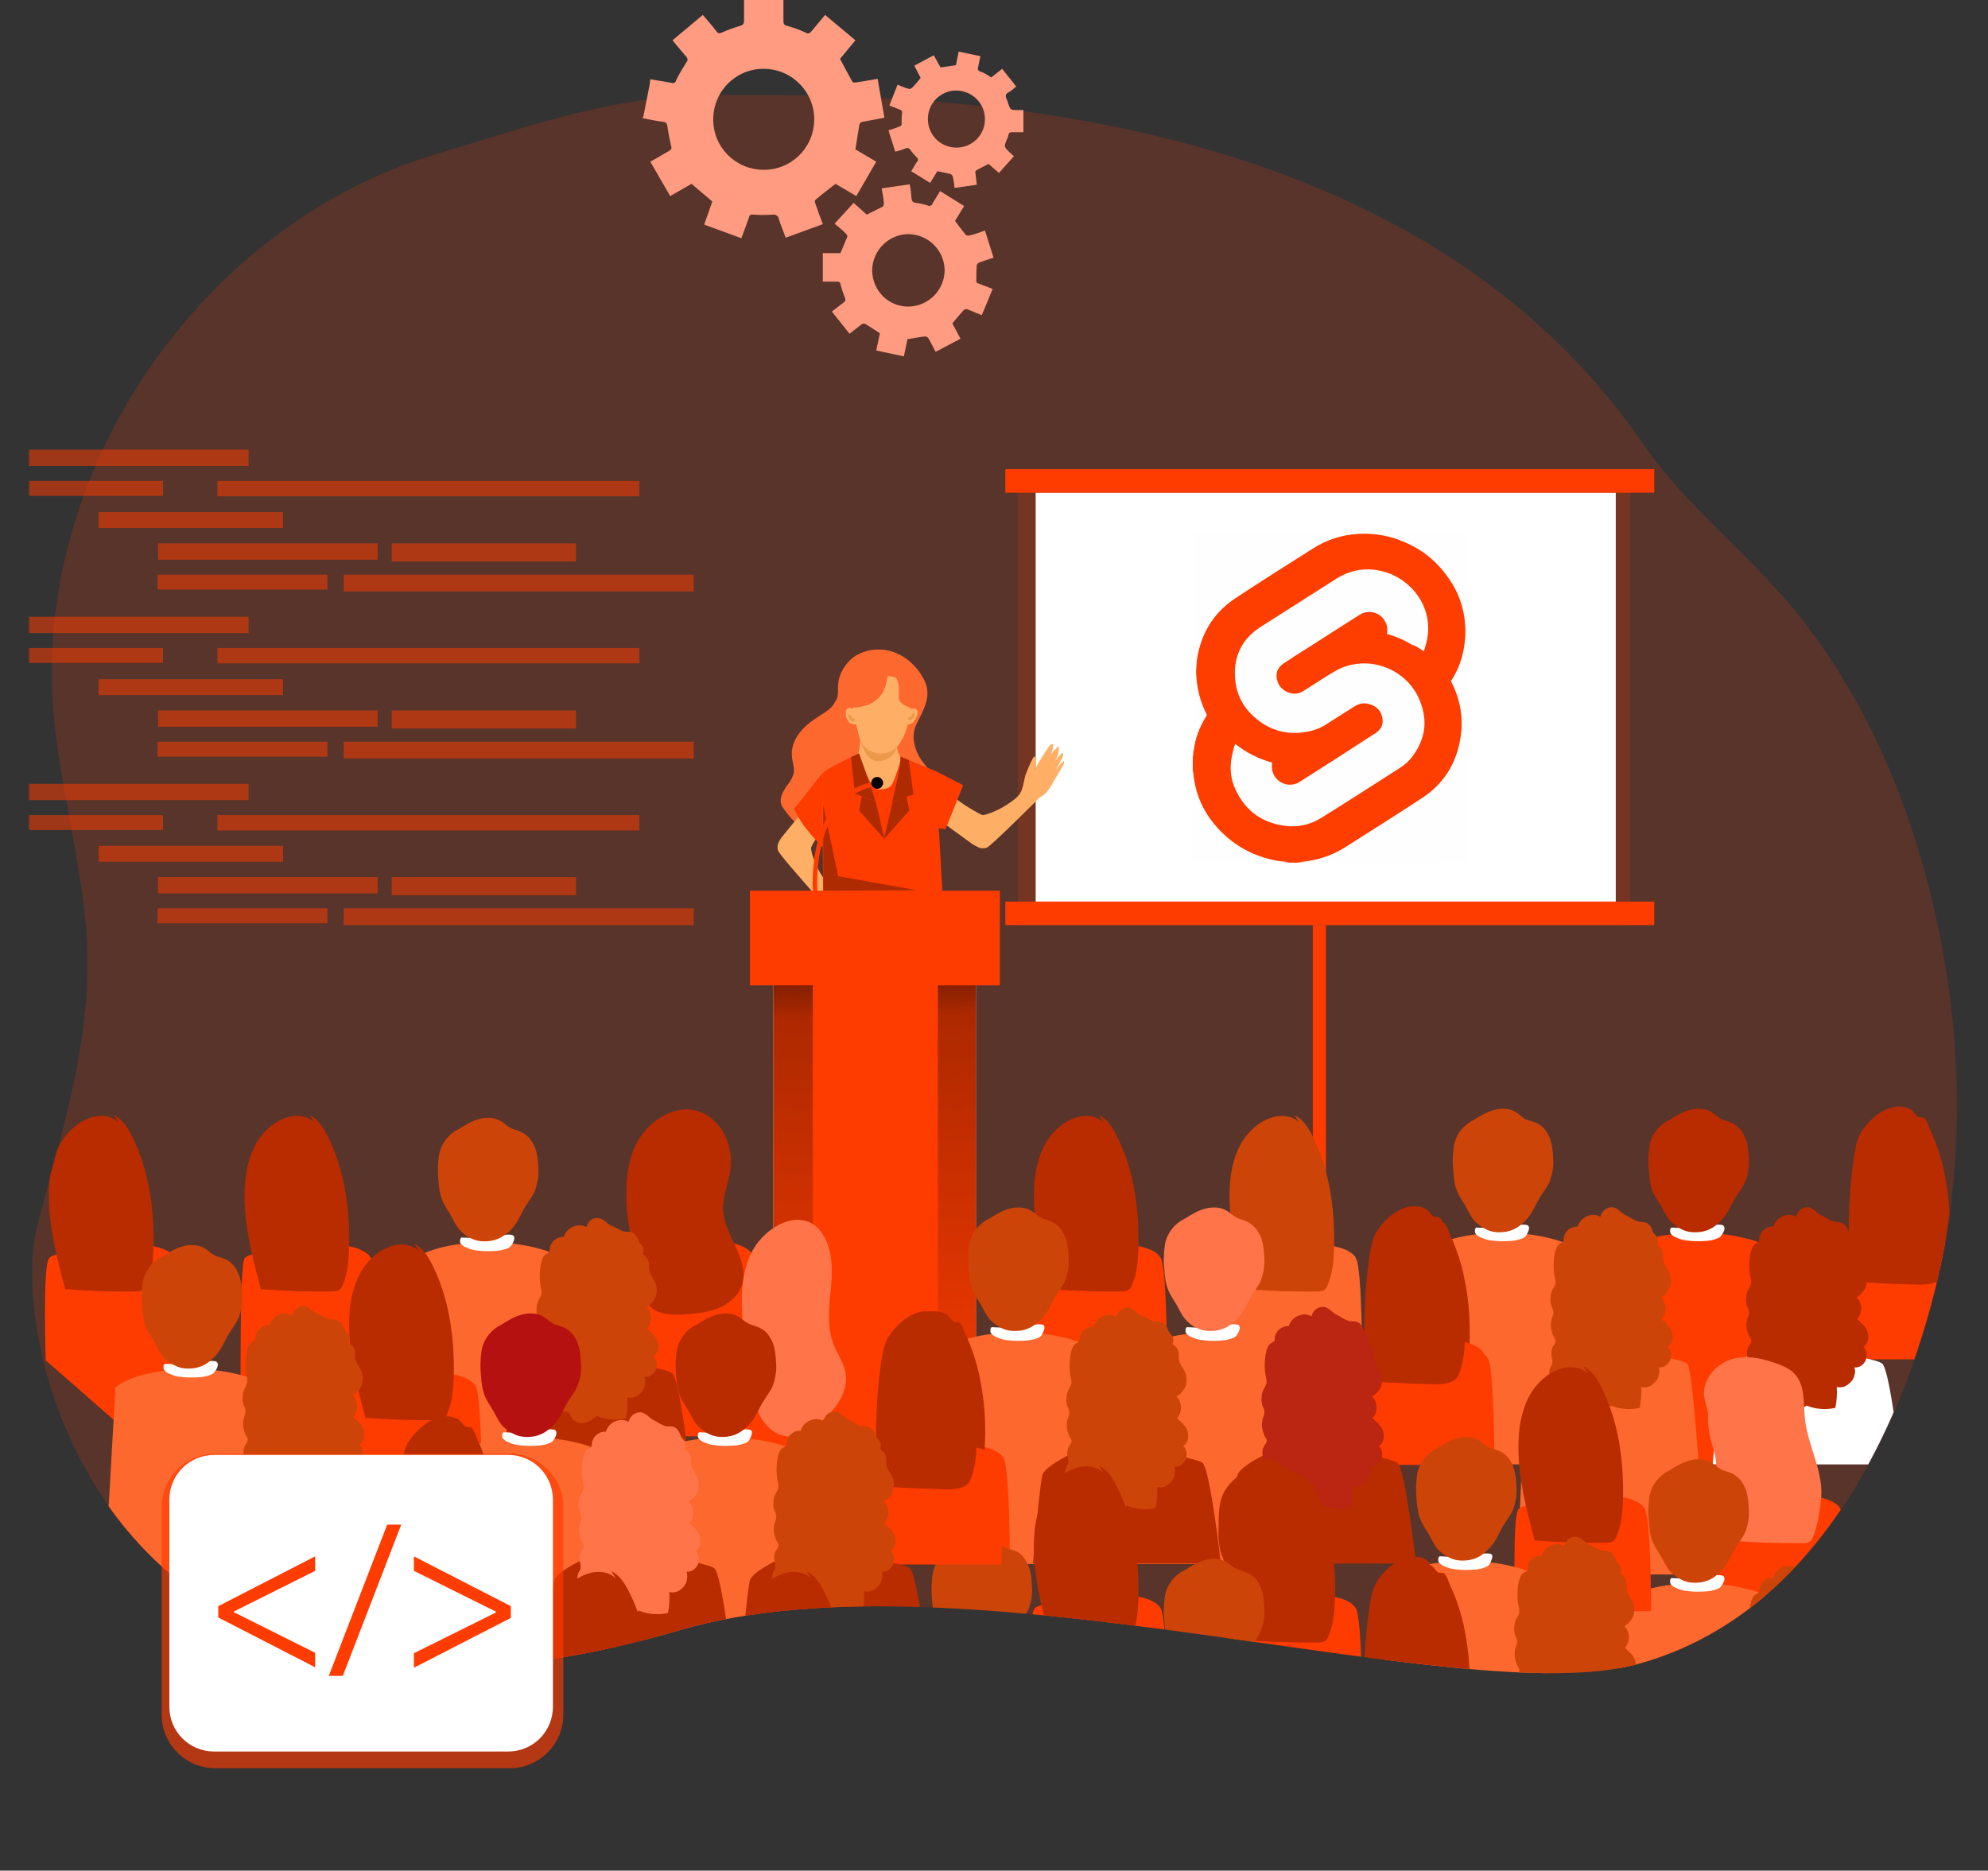 <?xml version="1.0" encoding="utf-8"?>
<!-- Generator: Adobe Illustrator 24.0.0, SVG Export Plug-In . SVG Version: 6.00 Build 0)  -->
<svg version="1.1" id="Layer_1" xmlns="http://www.w3.org/2000/svg" xmlns:xlink="http://www.w3.org/1999/xlink" x="0px" y="0px"
	 viewBox="0 0 439 413.1" style="enable-background:new 0 0 439 413.1;" xml:space="preserve">
<rect x="0" y="0" width="439" height="413.1" fill="#333333" stroke="none"/>
<style type="text/css">
	.st0{opacity:0.18;clip-path:url(#SVGID_2_);fill:#FF3C00;enable-background:new    ;}
	.st1{clip-path:url(#SVGID_4_);fill:#FF3C00;}
	.st2{opacity:0.18;clip-path:url(#SVGID_6_);fill:#FF3C00;enable-background:new    ;}
	.st3{clip-path:url(#SVGID_8_);fill:#FFFFFF;}
	.st4{clip-path:url(#SVGID_10_);fill:#FF3C00;}
	.st5{clip-path:url(#SVGID_12_);fill:#FF3C00;}
	.st6{clip-path:url(#SVGID_14_);fill:#FFFFFF;}
	.st7{clip-path:url(#SVGID_16_);fill:#FF3C00;}
	.st8{clip-path:url(#SVGID_18_);fill:url(#SVGID_19_);}
	.st9{clip-path:url(#SVGID_21_);fill:#FF3C00;}
	.st10{clip-path:url(#SVGID_23_);fill:#FF3C00;}
	.st11{clip-path:url(#SVGID_25_);fill:#FC682D;}
	.st12{clip-path:url(#SVGID_27_);fill:#FFAF65;}
	.st13{clip-path:url(#SVGID_29_);fill:#FF3C00;}
	.st14{clip-path:url(#SVGID_31_);fill:url(#SVGID_32_);}
	.st15{clip-path:url(#SVGID_34_);fill:#FF3C00;}
	.st16{clip-path:url(#SVGID_36_);fill:url(#SVGID_37_);}
	.st17{clip-path:url(#SVGID_39_);fill:#FFAF65;}
	.st18{clip-path:url(#SVGID_41_);fill:#ED994B;}
	.st19{clip-path:url(#SVGID_43_);fill:#FFAF65;}
	.st20{clip-path:url(#SVGID_45_);fill:#FFAF65;}
	.st21{clip-path:url(#SVGID_47_);fill:#FFAF65;}
	.st22{clip-path:url(#SVGID_49_);fill:#FFAF65;}
	.st23{clip-path:url(#SVGID_51_);fill:#ED994B;}
	.st24{clip-path:url(#SVGID_53_);fill:#ED994B;}
	.st25{clip-path:url(#SVGID_55_);fill:#AE2A01;}
	.st26{clip-path:url(#SVGID_57_);fill:#AE2A01;}
	.st27{clip-path:url(#SVGID_59_);fill:#AE2A01;}
	.st28{clip-path:url(#SVGID_61_);fill:#AE2A01;}
	.st29{clip-path:url(#SVGID_63_);fill:#AE2A01;}
	.st30{clip-path:url(#SVGID_65_);fill:#FF3C00;}
	.st31{clip-path:url(#SVGID_67_);fill:#FF3C00;}
	.st32{clip-path:url(#SVGID_69_);fill:url(#SVGID_70_);}
	.st33{clip-path:url(#SVGID_72_);fill:#FC682D;}
	.st34{clip-path:url(#SVGID_74_);fill:#FC682D;}
	.st35{clip-path:url(#SVGID_76_);fill:#FF3C00;}
	.st36{clip-path:url(#SVGID_78_);fill:url(#SVGID_79_);}
	.st37{clip-path:url(#SVGID_81_);}
	.st38{clip-path:url(#SVGID_83_);}
	.st39{clip-path:url(#SVGID_85_);}
	.st40{fill:#FF3C00;}
	.st41{fill:#B92C00;}
	.st42{fill:#FFFFFF;}
	.st43{fill:#FC682D;}
	.st44{fill:#CD4409;}
	.st45{fill:#BA2611;}
	.st46{fill:#FF7549;}
	.st47{fill:#B51111;}
	.st48{fill:#FE3E00;}
	.st49{fill:#FEFEFE;}
	.st50{fill:#FEC1AD;}
	.st51{fill:#FF9B80;}
	.st52{opacity:0.63;fill:#FF3C00;enable-background:new    ;}
	.st53{opacity:0.52;}
</style>
<g>
	<g>
		<defs>
			<rect id="SVGID_1_" x="7" y="21" width="439" height="424"/>
		</defs>
		<clipPath id="SVGID_2_">
			<use xlink:href="#SVGID_1_"  style="overflow:visible;"/>
		</clipPath>
		<path class="st0" d="M429.9,272.8c-2.3,14.3-16.5,80.6-68.2,94.7c-39.1,10.7-148.9-25.9-211.5-7.5c-125.9,37.1-149-62.4-142-89.3
			c4.9-18.8,11-37.5,11.1-57.1c0.2-20.5-7-40.6-7.8-61.2C9.6,100.3,46.2,49.1,96.1,34.1c21.4-6.4,38.8-12.9,61.2-13.1
			c45.3-0.4,152.7,0,205.6,77.1c9.5,13.8,23.2,24.1,33.7,37c14.1,17.4,23.5,38.3,29.1,60C432.4,220.3,434,247.1,429.9,272.8z"/>
	</g>
	<g>
		<defs>
			<rect id="SVGID_3_" x="7" y="21" width="439" height="424"/>
		</defs>
		<clipPath id="SVGID_4_">
			<use xlink:href="#SVGID_3_"  style="overflow:visible;"/>
		</clipPath>
		<path class="st1" d="M292.8,204.3h-2.9v56.3h2.9V204.3z"/>
	</g>
	<g>
		<defs>
			<rect id="SVGID_5_" x="7" y="21" width="439" height="424"/>
		</defs>
		<clipPath id="SVGID_6_">
			<use xlink:href="#SVGID_5_"  style="overflow:visible;"/>
		</clipPath>
		<path class="st2" d="M360,104.7H224.8v99.6H360V104.7z"/>
	</g>
	<g>
		<defs>
			<rect id="SVGID_7_" x="7" y="21" width="439" height="424"/>
		</defs>
		<clipPath id="SVGID_8_">
			<use xlink:href="#SVGID_7_"  style="overflow:visible;"/>
		</clipPath>
		<path class="st3" d="M356.8,108.8H228.7v92.4h128.1V108.8z"/>
	</g>
	<g>
		<defs>
			<rect id="SVGID_9_" x="7" y="21" width="439" height="424"/>
		</defs>
		<clipPath id="SVGID_10_">
			<use xlink:href="#SVGID_9_"  style="overflow:visible;"/>
		</clipPath>
		<path class="st4" d="M365.3,199.1H222v5.2h143.3V199.1z"/>
	</g>
	<g>
		<defs>
			<rect id="SVGID_11_" x="7" y="21" width="439" height="424"/>
		</defs>
		<clipPath id="SVGID_12_">
			<use xlink:href="#SVGID_11_"  style="overflow:visible;"/>
		</clipPath>
		<path class="st5" d="M365.3,103.6H222v5.2h143.3V103.6z"/>
	</g>
	<g>
		<defs>
			<rect id="SVGID_13_" x="7" y="21" width="439" height="424"/>
		</defs>
		<clipPath id="SVGID_14_">
			<use xlink:href="#SVGID_13_"  style="overflow:visible;"/>
		</clipPath>
		<path class="st6" d="M215.5,215h-44.7v91.2h44.7V215z"/>
	</g>
	<g>
		<defs>
			<rect id="SVGID_15_" x="7" y="21" width="439" height="424"/>
		</defs>
		<clipPath id="SVGID_16_">
			<use xlink:href="#SVGID_15_"  style="overflow:visible;"/>
		</clipPath>
		<path class="st7" d="M215.5,215h-44.7v91.2h44.7V215z"/>
	</g>
	<g>
		<defs>
			<rect id="SVGID_17_" x="7" y="21" width="439" height="424"/>
		</defs>
		<clipPath id="SVGID_18_">
			<use xlink:href="#SVGID_17_"  style="overflow:visible;"/>
		</clipPath>
		
			<linearGradient id="SVGID_19_" gradientUnits="userSpaceOnUse" x1="192.126" y1="615.604" x2="194.22" y2="744.389" gradientTransform="matrix(1 0 0 1 0 -418)">
			<stop  offset="1.000000e-02" style="stop-color:#000000"/>
			<stop  offset="8.000000e-02" style="stop-color:#000000;stop-opacity:0.69"/>
			<stop  offset="0.21" style="stop-color:#000000;stop-opacity:0.32"/>
			<stop  offset="1" style="stop-color:#000000;stop-opacity:0"/>
		</linearGradient>
		<path class="st8" d="M215.5,215h-44.7v91.2h44.7V215z"/>
	</g>
	<g>
		<defs>
			<rect id="SVGID_20_" x="7" y="21" width="439" height="424"/>
		</defs>
		<clipPath id="SVGID_21_">
			<use xlink:href="#SVGID_20_"  style="overflow:visible;"/>
		</clipPath>
		<path class="st9" d="M207.1,215h-27.6v104.2h27.6V215z"/>
	</g>
	<g>
		<defs>
			<rect id="SVGID_22_" x="7" y="21" width="439" height="424"/>
		</defs>
		<clipPath id="SVGID_23_">
			<use xlink:href="#SVGID_22_"  style="overflow:visible;"/>
		</clipPath>
		<path class="st10" d="M220.8,196.7h-55.2v20.9h55.2V196.7z"/>
	</g>
	<g>
		<defs>
			<rect id="SVGID_24_" x="7" y="21" width="439" height="424"/>
		</defs>
		<clipPath id="SVGID_25_">
			<use xlink:href="#SVGID_24_"  style="overflow:visible;"/>
		</clipPath>
		<path class="st11" d="M185,153.4c0.1-0.8,0-1.6,0.1-2.4c0.1-1.2,0.5-2.3,1.1-3.3s1.4-1.9,2.3-2.6c1.9-1.3,4.3-1.9,6.6-1.6
			c3.8,0.4,7,3,8.8,6.3c2.1,3.7,0.1,6.8-1.5,10.1c-1.3,2.5-0.5,5.7,1.1,8c1.3,1.8,3.2,3.5,3,5.7c-0.1,1.3-1,2.5-1.8,3.5
			c-0.5,0.7-1.2,1.5-2.1,1.7c-0.4,0.1-0.9,0.1-1.3,0c-1-0.1-2-0.3-2.9-0.6c-0.9-0.2-1.9-0.6-2.9-0.4c-1.6,0.2-2.8,1.6-3.8,2.9
			c-1,1.3-1.9,2.8-3.4,3.5c-1.1,0.5-2.4,0.5-3.7,0.3c-3.6-0.3-7.4-1.1-9.9-3.8c-0.5-0.6-1.1-1.3-1.5-1.9c-0.3-0.4-0.5-0.7-0.7-1.2
			c-0.4-1.3,0.3-2.6,1-3.7c0.8-1.1,1.7-2.2,1.8-3.5c0.1-1-0.3-2.1-0.4-3.1c-0.3-2,0.5-4,1.7-5.5c1.2-1.6,2.8-2.7,4.5-3.8
			c1.3-0.8,2.7-1.7,3.3-3C184.8,154.5,184.9,154,185,153.4L185,153.4z"/>
	</g>
	<g>
		<defs>
			<rect id="SVGID_26_" x="7" y="21" width="439" height="424"/>
		</defs>
		<clipPath id="SVGID_27_">
			<use xlink:href="#SVGID_26_"  style="overflow:visible;"/>
		</clipPath>
		<path class="st12" d="M182.3,182.4c-1,1.1-3.2,4.3-3.2,4.9c0,0.5,0.3,1.6,0.5,2.1c0.4,1.2,0.9,2.4,1.6,3.5
			c0.6,0.9,1.3,2.2,2.1,2.9c0.6,0.4,1.2,0.7,1.9,0.9h-6c-3-3.4-7.2-8.2-7.4-8.9c-0.2-0.6-0.1-1.3,0.2-1.9c0.3-0.6,0.7-1.1,1.1-1.6
			c1.6-2,5.4-6.6,5.7-6.8c0.3-0.1,0.6-0.2,0.9-0.2c2.6-0.2,5.1-0.2,7.7-0.2C186.5,177.9,183.1,181.4,182.3,182.4z"/>
	</g>
	<g>
		<defs>
			<rect id="SVGID_28_" x="7" y="21" width="439" height="424"/>
		</defs>
		<clipPath id="SVGID_29_">
			<use xlink:href="#SVGID_28_"  style="overflow:visible;"/>
		</clipPath>
		<path class="st13" d="M189.7,166.4c0,0-7.5,3.4-7.9,4.3c-0.4,0.9,0,26.1,0,26.1h26.3l-1.5-26.5l-7.7-3.2L189.7,166.4z"/>
	</g>
	<g>
		<defs>
			<rect id="SVGID_30_" x="7" y="21" width="439" height="424"/>
		</defs>
		<clipPath id="SVGID_31_">
			<use xlink:href="#SVGID_30_"  style="overflow:visible;"/>
		</clipPath>
		
			<linearGradient id="SVGID_32_" gradientUnits="userSpaceOnUse" x1="-437.741" y1="18178.523" x2="-181.44" y2="11057.821" gradientTransform="matrix(1 0 0 1 0 -418)">
			<stop  offset="1.000000e-02" style="stop-color:#000000"/>
			<stop  offset="8.000000e-02" style="stop-color:#000000;stop-opacity:0.69"/>
			<stop  offset="0.21" style="stop-color:#000000;stop-opacity:0.32"/>
			<stop  offset="1" style="stop-color:#000000;stop-opacity:0"/>
		</linearGradient>
		<path class="st14" d="M208.1,196.7h-26.3c0,0-0.4-25.2,0-26.1c0.4-0.9,7.9-4.2,7.9-4.2l9.2,0.6l7.7,3.2l0.7,12.7L208.1,196.7z"/>
	</g>
	<g>
		<defs>
			<rect id="SVGID_33_" x="7" y="21" width="439" height="424"/>
		</defs>
		<clipPath id="SVGID_34_">
			<use xlink:href="#SVGID_33_"  style="overflow:visible;"/>
		</clipPath>
		<path class="st15" d="M181.7,170.6l-6.3,8c1.3,3.7,6.3,8.5,6.3,8.5V170.6z"/>
	</g>
	<g>
		<defs>
			<rect id="SVGID_35_" x="7" y="21" width="439" height="424"/>
		</defs>
		<clipPath id="SVGID_36_">
			<use xlink:href="#SVGID_35_"  style="overflow:visible;"/>
		</clipPath>
		
			<linearGradient id="SVGID_37_" gradientUnits="userSpaceOnUse" x1="2781.477" y1="971.41" x2="2589.707" y2="944.051" gradientTransform="matrix(1 0 0 1 0 -418)">
			<stop  offset="1.000000e-02" style="stop-color:#000000"/>
			<stop  offset="8.000000e-02" style="stop-color:#000000;stop-opacity:0.69"/>
			<stop  offset="0.21" style="stop-color:#000000;stop-opacity:0.32"/>
			<stop  offset="1" style="stop-color:#000000;stop-opacity:0"/>
		</linearGradient>
		<path class="st16" d="M181.7,177.9l-3.9,4.8l3.9,4.4V177.9z"/>
	</g>
	<g>
		<defs>
			<rect id="SVGID_38_" x="7" y="21" width="439" height="424"/>
		</defs>
		<clipPath id="SVGID_39_">
			<use xlink:href="#SVGID_38_"  style="overflow:visible;"/>
		</clipPath>
		<path class="st17" d="M189.8,162.8c0.3,1.4-0.1,2.4-0.2,3.6c-0.1,1.8,1.9,4.7,2.6,6.4c0.3,0.6,0.5,1.1,1.1,1.4
			c0.4,0.1,0.8,0.2,1.2,0.1c0.6,0,1.2-0.1,1.8-0.4c0.7-0.4,1-1.3,1.3-2.1c0.4-1.3,1.4-3.3,1.2-4.7c-0.1-0.4-0.5-0.9-0.6-1.3
			c-0.1-0.6-0.1-1.2-0.1-1.8C198.2,160.8,189.8,162.8,189.8,162.8z"/>
	</g>
	<g>
		<defs>
			<rect id="SVGID_40_" x="7" y="21" width="439" height="424"/>
		</defs>
		<clipPath id="SVGID_41_">
			<use xlink:href="#SVGID_40_"  style="overflow:visible;"/>
		</clipPath>
		<path class="st18" d="M189.8,162.8c0,0,1.1,5.7,4.4,5.3c0.9-0.1,1.8-0.4,2.5-1s1.2-1.4,1.4-2.3L189.8,162.8z"/>
	</g>
	<g>
		<defs>
			<rect id="SVGID_42_" x="7" y="21" width="439" height="424"/>
		</defs>
		<clipPath id="SVGID_43_">
			<use xlink:href="#SVGID_42_"  style="overflow:visible;"/>
		</clipPath>
		<path class="st19" d="M189.5,161.8c0.2,0.9,0.5,1.8,1,2.6c1.4,2,4.5,2.6,6.6,1.3c1.2-0.7,1.9-1.9,2.5-3.2c1.2-2.7,1.6-5.6,1.2-8.5
			c-0.2-1.1-0.5-2.2-1.2-3.1c-1.2-1.4-3.3-1.8-5.2-1.7c-1.7,0.1-3.4,0.5-4.7,1.6c-0.7,0.6-1.2,1.4-1.5,2.3c-0.3,0.9-0.3,1.8-0.1,2.7
			C188.5,157.8,189,159.8,189.5,161.8z"/>
	</g>
	<g>
		<defs>
			<rect id="SVGID_44_" x="7" y="21" width="439" height="424"/>
		</defs>
		<clipPath id="SVGID_45_">
			<use xlink:href="#SVGID_44_"  style="overflow:visible;"/>
		</clipPath>
		<path class="st20" d="M228.1,167.4c0.1-0.2,0.4-0.4,0.5-0.3c0.1,0.1,0.1,0.2,0.1,0.3c0.1,0.9,0.1,1.8-0.2,2.6
			c0.9-1.8,2-3.5,3.2-5.2c0.2-0.3,0.6-0.6,0.9-0.4c-0.1,1.3-0.6,2.6-1.3,3.7c0.5-1.3,1.4-2.5,2.5-3.3c0.2,1.4-0.5,2.8-1.2,4
			c0.5-1,1.2-1.8,2-2.6c0.3,0.4,0.1,1-0.2,1.5l-1.3,2.5c0.5-0.8,1.1-1.6,1.8-2.2c0.2,0.4,0,0.9-0.3,1.3l-2.4,4.1
			c-0.3,0.6-0.8,1.2-1.3,1.8c-0.4,0.4-1,0.7-1.5,1.1c-0.4,0.4-10.6,10.6-11.5,10.9c-0.6,0.2-1.3,0.2-1.9-0.1c-0.6-0.3-1.2-0.6-1.7-1
			c-2.1-1.5-6.9-5-7.1-5.3c-0.1-0.3-0.2-0.6-0.2-0.9c-0.3-2.6-0.5-5.1-0.6-7.7c0.8,0.9,4.5,4,5.5,4.8c1.2,0.9,4.5,2.9,5.1,3
			c0.5,0,1.6-0.4,2.1-0.6c1.2-0.5,2.4-1.1,3.4-1.8c0.9-0.6,2.1-1.4,2.7-2.3c0.7-1,0.9-2.8,1.2-4C226.9,170,227.4,168.7,228.1,167.4
			L228.1,167.4z"/>
	</g>
	<g>
		<defs>
			<rect id="SVGID_46_" x="7" y="21" width="439" height="424"/>
		</defs>
		<clipPath id="SVGID_47_">
			<use xlink:href="#SVGID_46_"  style="overflow:visible;"/>
		</clipPath>
		<path class="st21" d="M188.1,156.5c-0.1-0.1-0.2-0.1-0.4-0.2c-0.1,0-0.3,0-0.4,0.1c-0.1,0.1-0.2,0.1-0.3,0.2
			c-0.1,0.1-0.1,0.2-0.2,0.4c-0.1,0.8,0,1.6,0.5,2.2c0.1,0.2,0.2,0.4,0.4,0.5c0.3,0.2,0.7,0.3,1.1,0.3c0.1,0,0.2,0,0.3,0
			s0.1-0.1,0.2-0.1c0.1-0.2,0.2-0.3,0.3-0.5s0.1-0.4,0-0.6C189.4,157.9,188.9,156.9,188.1,156.5z"/>
	</g>
	<g>
		<defs>
			<rect id="SVGID_48_" x="7" y="21" width="439" height="424"/>
		</defs>
		<clipPath id="SVGID_49_">
			<use xlink:href="#SVGID_48_"  style="overflow:visible;"/>
		</clipPath>
		<path class="st22" d="M201.1,159.9c-0.2,0.1-0.4,0.1-0.6,0.1c-0.2,0-0.4-0.1-0.5-0.2c-0.1-0.1-0.1-0.2-0.2-0.4
			c-0.1-0.8,0-1.6,0.5-2.2c0.1-0.2,0.2-0.4,0.4-0.5c0.3-0.2,0.7-0.3,1.1-0.3c0.1,0,0.2,0,0.3,0s0.1,0.1,0.2,0.1
			c0.1,0.2,0.2,0.3,0.3,0.5s0.1,0.4,0,0.6C202.4,158.5,201.9,159.5,201.1,159.9z"/>
	</g>
	<g>
		<defs>
			<rect id="SVGID_50_" x="7" y="21" width="439" height="424"/>
		</defs>
		<clipPath id="SVGID_51_">
			<use xlink:href="#SVGID_50_"  style="overflow:visible;"/>
		</clipPath>
		<path class="st23" d="M187.4,158.5c0.1,0.3,0.3,0.5,0.5,0.7c0.1,0.1,0.2,0.1,0.4,0.1c0.1,0,0.3,0,0.4-0.1l0.1-0.1
			c0-0.1,0-0.2,0-0.2l-0.1-0.1c0,0,0-0.1-0.1-0.1c-0.1-0.1-0.3-0.1-0.4-0.2c-0.1-0.1-0.2-0.3-0.3-0.4c0-0.1-0.1-0.1-0.1-0.2
			c-0.1,0-0.1-0.1-0.2-0.1c-0.1,0-0.1,0-0.2,0.1c0,0.1-0.1,0.1-0.1,0.2C187.3,158.2,187.3,158.3,187.4,158.5L187.4,158.5z"/>
	</g>
	<g>
		<defs>
			<rect id="SVGID_52_" x="7" y="21" width="439" height="424"/>
		</defs>
		<clipPath id="SVGID_53_">
			<use xlink:href="#SVGID_52_"  style="overflow:visible;"/>
		</clipPath>
		<path class="st24" d="M201.9,158.2c-0.1,0.3-0.3,0.5-0.5,0.7c-0.1,0.1-0.2,0.1-0.4,0.1c-0.1,0-0.3,0-0.4-0.1l-0.1-0.1
			c0-0.1,0-0.2,0-0.2l0.1-0.1c0,0,0-0.1,0.1-0.1c0.1-0.1,0.3-0.1,0.4-0.2c0.1-0.1,0.2-0.3,0.3-0.4c0-0.1,0.1-0.1,0.1-0.2
			c0.1,0,0.1-0.1,0.2-0.1c0.1,0,0.1,0,0.2,0.1c0,0.1,0.1,0.1,0.1,0.2C202,157.9,202,158.1,201.9,158.2z"/>
	</g>
	<g>
		<defs>
			<rect id="SVGID_54_" x="7" y="21" width="439" height="424"/>
		</defs>
		<clipPath id="SVGID_55_">
			<use xlink:href="#SVGID_54_"  style="overflow:visible;"/>
		</clipPath>
		<path class="st25" d="M189.7,166.4l-1.8,0.8l0.9,8.1l4.6,1.8C193.4,177.1,191.5,171.2,189.7,166.4z"/>
	</g>
	<g>
		<defs>
			<rect id="SVGID_56_" x="7" y="21" width="439" height="424"/>
		</defs>
		<clipPath id="SVGID_57_">
			<use xlink:href="#SVGID_56_"  style="overflow:visible;"/>
		</clipPath>
		<path class="st26" d="M190.3,175.9l-0.6,3.1l5.6,6.3l-1.9-8.2L190.3,175.9z"/>
	</g>
	<g>
		<defs>
			<rect id="SVGID_58_" x="7" y="21" width="439" height="424"/>
		</defs>
		<clipPath id="SVGID_59_">
			<use xlink:href="#SVGID_58_"  style="overflow:visible;"/>
		</clipPath>
		<path class="st27" d="M198.9,167.1l1.8,0.8l1,7.5l-4.7,1.7C197,177.1,198.9,169.6,198.9,167.1z"/>
	</g>
	<g>
		<defs>
			<rect id="SVGID_60_" x="7" y="21" width="439" height="424"/>
		</defs>
		<clipPath id="SVGID_61_">
			<use xlink:href="#SVGID_60_"  style="overflow:visible;"/>
		</clipPath>
		<path class="st28" d="M200.2,175.9l0.6,3.1l-5.6,6.3l1.9-8.2L200.2,175.9z"/>
	</g>
	<g>
		<defs>
			<rect id="SVGID_62_" x="7" y="21" width="439" height="424"/>
		</defs>
		<clipPath id="SVGID_63_">
			<use xlink:href="#SVGID_62_"  style="overflow:visible;"/>
		</clipPath>
		<path class="st29" d="M202.5,196.6l-17.4-3.1l-3.3-15.6v17.4v1.4L202.5,196.6z"/>
	</g>
	<g>
		<defs>
			<rect id="SVGID_64_" x="7" y="21" width="439" height="424"/>
		</defs>
		<clipPath id="SVGID_65_">
			<use xlink:href="#SVGID_64_"  style="overflow:visible;"/>
		</clipPath>
		<path class="st30" d="M179.5,196.7c0-0.2-1.6-21.2,13.6-24.1l0.2,1c-14.3,2.8-12.8,22.9-12.8,23.1H179.5z"/>
	</g>
	<g>
		<defs>
			<rect id="SVGID_66_" x="7" y="21" width="439" height="424"/>
		</defs>
		<clipPath id="SVGID_67_">
			<use xlink:href="#SVGID_66_"  style="overflow:visible;"/>
		</clipPath>
		<path class="st31" d="M193.7,174.2c0.7,0,1.3-0.6,1.3-1.3s-0.6-1.3-1.3-1.3s-1.3,0.6-1.3,1.3S193,174.2,193.7,174.2z"/>
	</g>
	<g>
		<defs>
			<rect id="SVGID_68_" x="7" y="21" width="439" height="424"/>
		</defs>
		<clipPath id="SVGID_69_">
			<use xlink:href="#SVGID_68_"  style="overflow:visible;"/>
		</clipPath>
		
			<linearGradient id="SVGID_70_" gradientUnits="userSpaceOnUse" x1="763.402" y1="2040.59" x2="797.112" y2="2126.37" gradientTransform="matrix(1 0 0 1 0 -418)">
			<stop  offset="1.000000e-02" style="stop-color:#000000"/>
			<stop  offset="8.000000e-02" style="stop-color:#000000;stop-opacity:0.69"/>
			<stop  offset="0.21" style="stop-color:#000000;stop-opacity:0.32"/>
			<stop  offset="1" style="stop-color:#000000;stop-opacity:0"/>
		</linearGradient>
		<path class="st32" d="M193.7,174.2c0.7,0,1.3-0.6,1.3-1.3s-0.6-1.3-1.3-1.3s-1.3,0.6-1.3,1.3S193,174.2,193.7,174.2z"/>
	</g>
	<g>
		<defs>
			<rect id="SVGID_71_" x="7" y="21" width="439" height="424"/>
		</defs>
		<clipPath id="SVGID_72_">
			<use xlink:href="#SVGID_71_"  style="overflow:visible;"/>
		</clipPath>
		<path class="st33" d="M195.8,150.3c-0.1,0.7-0.3,1.4-0.6,2.1c-0.4,0.8-0.9,1.5-1.5,2c-0.6,0.6-1.4,1-2.2,1.3
			c-1.6,0.6-3.4,0.7-5,0.3c0-1.4,0.1-2.9,0.7-4.2c0.4-0.8,0.9-1.6,1.6-2.2c0.7-0.7,1.5-1.4,2.4-1.7c0.6-0.2,1.3-0.2,2-0.2
			c0.6,0,1.2,0,1.9,0c0.3,0,1.3-0.2,1.5,0.1s-0.1,0.7-0.3,1C196,149.3,195.9,149.8,195.8,150.3L195.8,150.3z"/>
	</g>
	<g>
		<defs>
			<rect id="SVGID_73_" x="7" y="21" width="439" height="424"/>
		</defs>
		<clipPath id="SVGID_74_">
			<use xlink:href="#SVGID_73_"  style="overflow:visible;"/>
		</clipPath>
		<path class="st34" d="M198.5,152.6c0,0.7-0.1,1.4,0.1,2c0.3,0.7,1,1.1,1.7,1.4c0.8,0.4,1.6,0.6,2.5,0.5c-0.1-1.2-0.3-2.4-0.6-3.6
			c-0.3-1.2-1-2.2-1.9-3c-0.4-0.3-2.3-1.6-2.4-0.6c0,0.5,0.3,1,0.4,1.5C198.5,151.2,198.5,151.9,198.5,152.6z"/>
	</g>
	<g>
		<defs>
			<rect id="SVGID_75_" x="7" y="21" width="439" height="424"/>
		</defs>
		<clipPath id="SVGID_76_">
			<use xlink:href="#SVGID_75_"  style="overflow:visible;"/>
		</clipPath>
		<path class="st35" d="M206.5,170.2l6.2,3.2l-3.9,9.7l-1.6-0.2C207.3,182.9,205.4,173.8,206.5,170.2z"/>
	</g>
	<g>
		<defs>
			<rect id="SVGID_77_" x="7" y="21" width="439" height="424"/>
		</defs>
		<clipPath id="SVGID_78_">
			<use xlink:href="#SVGID_77_"  style="overflow:visible;"/>
		</clipPath>
		
			<linearGradient id="SVGID_79_" gradientUnits="userSpaceOnUse" x1="604.194" y1="3745.397" x2="553.865" y2="3344.997" gradientTransform="matrix(1 0 0 1 0 -418)">
			<stop  offset="1.000000e-02" style="stop-color:#000000"/>
			<stop  offset="8.000000e-02" style="stop-color:#000000;stop-opacity:0.69"/>
			<stop  offset="0.21" style="stop-color:#000000;stop-opacity:0.32"/>
			<stop  offset="1" style="stop-color:#000000;stop-opacity:0"/>
		</linearGradient>
		<path class="st36" d="M210.3,179.4l-3.9-2.3l0.9,5.8l1.6,0.2L210.3,179.4z"/>
	</g>
	<g>
		<defs>
			<rect id="SVGID_80_" x="7" y="21" width="439" height="424"/>
		</defs>
		<clipPath id="SVGID_81_">
			<use xlink:href="#SVGID_80_"  style="overflow:visible;"/>
		</clipPath>
		<g class="st37">
			<g>
				<defs>
					<path id="SVGID_82_" d="M429.8,272.8c-2.3,14.3-16.5,80.6-68.2,94.7c-39.1,10.7-148.9-25.9-211.5-7.5
						c-125.9,37.1-149-62.4-142-89.3c4.9-18.8,11-37.5,11.1-57.1c0.2-20.5-7-40.6-7.8-61.2C9.5,100.3,46.1,49.1,96,34.1
						c21.4-6.4,38.8-12.9,61.2-13.1c45.3-0.4,152.7,0,205.6,77.1c9.5,13.8,23.2,24.1,33.7,37c14.1,17.4,23.5,38.3,29.1,59.9
						C432.3,220.3,433.9,247.1,429.8,272.8z"/>
				</defs>
				<clipPath id="SVGID_83_">
					<use xlink:href="#SVGID_82_"  style="overflow:visible;"/>
				</clipPath>
				<g class="st38">
					<g>
						<defs>
							<rect id="SVGID_84_" x="10" y="244" width="426" height="202"/>
						</defs>
						<clipPath id="SVGID_85_">
							<use xlink:href="#SVGID_84_"  style="overflow:visible;"/>
						</clipPath>
						<g class="st39">
							<path class="st40" d="M426.4,273.8c0,0,7,0.2,8.3,3.2c1.3,2.9,1.3,23.2,1.3,23.2h-30c0,0-0.7-21.3,0.7-23.3
								C408.1,274.9,426.4,273.8,426.4,273.8z"/>
							<path class="st41" d="M417.6,244.6c1.4-0.4,3-0.3,4.3,0.4c0.7,0.4,1,1.2,1.6,1.6c0.5,0.3,1.3-0.1,1.7,0.6
								c0.5,0.7,0.8,1.9,1.2,2.7c0.5,1,0.9,2.1,1.3,3.2c0.8,2.2,1.4,4.4,1.8,6.7c0.9,4.5,1.2,9.1,1,13.7c-0.1,2.8-0.3,5.6-1.4,8.1
								c-1.1,2.8-6.2,2-8.5,2c-3.9-0.1-7.9-0.3-11.8-0.6c-0.9-9-0.7-18,0.5-26.9c0.3-2,0.6-4,1.5-5.8
								C412.2,247.9,414.8,245.4,417.6,244.6z"/>
							<path class="st40" d="M394.3,323.4c0,0-1.3-45.5-2.3-47.1c-1-1.5-9.5-4.7-20.1-4c-10.6,0.8-13.8,4-13.8,4l-2.7,47.1H394.3z"
								/>
							<path class="st42" d="M386.2,299.4c0,0-5.3,2.5-5.9,4.4s-2.1,19.6-2.1,19.6h41.5c0,0-2.3-20.4-4-22.2
								C414,299.5,395,297.2,386.2,299.4z"/>
							<path class="st41" d="M405.2,269.8c0.3,0.1,0.7,0,1,0.1c0.4,0.1,0.8,0.2,1.1,0.5c0.3,0.3,0.6,0.6,0.7,1
								c0.1,0.3,0.2,0.6,0.3,0.8c0.2,0.3,0.4,0.5,0.6,0.7c0.2,0.3,0.4,0.6,0.4,1s0,0.7-0.2,1c0.4,0.2,0.7,0.6,1,0.9
								c0.2,0.4,0.4,0.8,0.4,1.3c0,0.3,0,0.7,0,1.1c0.1,1.1,1,2,1.4,3s0.4,2.1,0.1,3c-0.4,1-1.1,1.8-2,2.3c0.6,0.6,1,1.5,1,2.4
								s-0.3,1.8-0.9,2.4c0.9,0.8,1.9,1.6,2.3,2.8c0.4,1.2,0.2,2.7-0.9,3.3c0.4,0.4,0.6,0.9,0.7,1.4s0,1.1-0.2,1.6s-0.6,0.9-1,1.2
								c-0.4,0.3-1,0.4-1.5,0.4c0.2,0.6,0.2,1.2,0,1.7c-0.1,0.6-0.4,1.1-0.8,1.5s-0.9,0.8-1.4,1s-1.1,0.2-1.7,0.1
								c0.1,1.5,0,3.1-0.3,4.6c-2.1,0.5-4.4,0.3-6.4-0.5c-0.8,0.6-1.7,1.3-2.7,1.5s-2.2-0.1-2.8-1c-0.3-0.5-0.5-1.2-1-1.4
								c-0.2-0.1-0.5-0.1-0.7-0.1H388c-0.3,0-0.5,0-0.8-0.2c-0.2-0.2-0.3-0.4-0.3-0.6c-0.3-1-0.3-2.1-0.1-3.2
								c-0.3-0.1-0.6-0.3-0.8-0.5c-0.2-0.2-0.4-0.5-0.5-0.8s-0.2-0.6-0.2-1c0-0.3,0.1-0.7,0.2-1c0.2-0.3,0.3-0.6,0.5-1
								c0.1-0.6-0.1-1.2-0.2-1.7c-0.1-0.8,0-1.6,0.5-2.3c0.2-0.2,0.3-0.5,0.4-0.8c0.1-0.4-0.2-0.8-0.4-1.1c-0.3-0.6-0.5-1.3-0.6-2
								s0-1.4,0.2-2.1c0.2-0.5,0.4-1,0.3-1.5c-0.1-0.3-0.1-0.6-0.3-0.9c-0.3-0.7-0.4-1.4-0.3-2.1c0-0.7,0.2-1.4,0.6-2.1
								c0.2-0.3,0.4-0.7,0.5-1.1c0-0.3,0-0.7-0.1-1c-0.4-1.8-0.4-3.6-0.1-5.4c0.2-1,0.5-2.1,1.4-2.5c0.2-0.1,0.4-0.2,0.5-0.3
								c0.1-0.2,0.1-0.4,0.1-0.6c0-0.4,0.1-0.8,0.3-1.1c0.2-0.4,0.4-0.7,0.7-0.9c0.3-0.3,0.6-0.4,1-0.6c0.4-0.1,0.8-0.2,1.1-0.1
								c0.5-2.1,3.2-3.3,5-2.2c0.1-0.5,0.4-1,0.8-1.4s0.9-0.6,1.5-0.7c1.3-0.1,2,1,3,1.6C402.8,268.6,404.1,269.6,405.2,269.8z"/>
							<path class="st42" d="M380.6,270.7c-0.1-0.1-0.3-0.2-0.5-0.2c-1.1-0.2-2.2,0.2-3.2,0.4c-2.5,0.5-5.1,0.3-7.6,0.2
								c-0.1,0-0.1,0-0.2,0s-0.1,0.1-0.2,0.2c-0.1,0.2-0.1,0.4-0.1,0.7c0,0.2,0.1,0.4,0.3,0.6c0.3,0.3,0.7,0.6,1.1,0.7
								c0.6,0.3,1.3,0.5,1.9,0.6c0.8,0.1,1.7,0.2,2.5,0.2c1.6,0,3.2,0,4.6-0.6c0.4-0.1,0.8-0.4,1-0.8
								C380.6,272.2,381.1,271.2,380.6,270.7z"/>
							<path class="st41" d="M384.4,249.5c0.3,0.4,0.6,0.9,0.8,1.3c0.8,1.6,0.9,3.5,1,5.3c0.1,1.6-0.2,3.1-0.7,4.6
								c-0.6,1.5-1.6,2.6-2.4,4c-0.7,1.2-1.2,2.4-2,3.6c-0.7,1-1.6,1.9-2.6,2.6s-2.2,1.1-3.4,1.2c-1.2,0.1-2.4,0-3.5-0.5
								s-2.1-1.2-2.9-2.1c-0.8-1-1.3-2.1-1.9-3.2c-0.6-0.9-1.2-1.9-1.7-2.9c-0.7-1.5-0.9-3.3-1-5c-0.2-1.7-0.1-3.3,0.1-5
								s1-3.2,2.1-4.4c0.7-0.7,1.5-1.3,2.4-1.7c1.4-0.9,2.9-1.8,4.5-2.2c1.6-0.4,3.4-0.4,4.9,0.6c0.6,0.4,1.1,0.9,1.8,1.3
								c0.6,0.4,1.4,0.5,2.1,0.8C382.9,248.1,383.7,248.7,384.4,249.5z"/>
							<path class="st40" d="M157.9,274c0,0,7,0.2,8.3,3.2c1.3,2.9,1.3,40,1.3,40h-30c0,0-0.7-38.2,0.7-40.1
								C139.7,275.1,157.9,274,157.9,274z"/>
							<path class="st41" d="M138.3,263.5c0-3.7,0.5-7.4,2.1-10.7c3.3-6.6,11.8-10.9,17.6-5c2.6,2.6,3.8,6.6,3.3,10.4
								c-0.4,3.1-1.8,6.1-1.6,9.2c0.2,2.9,1.6,5.4,2.8,8s2.2,5.5,1.4,8.2c-0.7,2.4-2.7,4.1-4.8,5.1c-2.2,1-4.6,1.3-7,1.5
								s-5,0.3-7.2-0.7c-3.8-1.9-3.4-6.9-4.3-10.5C139.3,273.9,138.3,268.7,138.3,263.5z"/>
							<path class="st43" d="M351.1,323.4c0,0-1.3-45.5-2.3-47.1c-1-1.5-9.5-4.7-20.1-4c-10.6,0.8-13.7,4-13.7,4l-2.7,47.1H351.1z"
								/>
							<path class="st43" d="M343.1,299.4c0,0-5.3,2.5-5.9,4.4s-2.1,43.9-2.1,43.9h41.5c0,0-2.3-44.7-4-46.5
								C370.9,299.5,351.9,297.2,343.1,299.4z"/>
							<path class="st44" d="M362,269.8c0.3,0.1,0.7,0,1,0.1c0.4,0.1,0.8,0.2,1.1,0.5c0.3,0.3,0.6,0.6,0.7,1
								c0.1,0.3,0.1,0.6,0.3,0.8c0.2,0.3,0.4,0.5,0.6,0.7c0.2,0.3,0.4,0.6,0.4,1s0,0.7-0.2,1c0.4,0.2,0.7,0.6,1,0.9
								c0.2,0.4,0.4,0.8,0.4,1.3c0,0.3,0,0.7,0,1.1c0.1,1.1,1,2,1.4,3s0.4,2.1,0.1,3c-0.4,1-1.1,1.8-2,2.3c0.6,0.6,1,1.5,1,2.4
								s-0.3,1.8-0.9,2.4c0.9,0.8,1.9,1.6,2.3,2.8c0.4,1.2,0.2,2.7-0.9,3.3c0.4,0.4,0.6,0.9,0.7,1.4s0,1.1-0.2,1.6s-0.6,0.9-1,1.2
								c-0.4,0.3-1,0.4-1.5,0.4c0.2,0.6,0.2,1.2,0,1.7c-0.1,0.6-0.4,1.1-0.8,1.5s-0.9,0.8-1.4,1s-1.1,0.2-1.7,0.1
								c0.1,1.5,0,3.1-0.3,4.6c-2.1,0.5-4.4,0.3-6.4-0.5c-0.8,0.6-1.7,1.3-2.7,1.5s-2.2-0.1-2.8-1c-0.3-0.5-0.5-1.2-1-1.4
								c-0.2-0.1-0.5-0.1-0.7-0.1h-3.7c-0.3,0-0.5,0-0.8-0.2c-0.2-0.2-0.3-0.4-0.3-0.6c-0.3-1-0.3-2.1-0.1-3.2
								c-0.3-0.1-0.6-0.3-0.8-0.5c-0.2-0.2-0.4-0.5-0.5-0.8s-0.2-0.6-0.2-1c0-0.3,0.1-0.7,0.2-1c0.2-0.3,0.3-0.6,0.5-1
								c0.1-0.6-0.1-1.2-0.2-1.7c-0.1-0.8,0-1.6,0.5-2.3c0.2-0.2,0.3-0.5,0.4-0.8c0.1-0.4-0.2-0.8-0.4-1.1c-0.3-0.6-0.5-1.3-0.6-2
								s0-1.4,0.2-2.1c0.2-0.5,0.4-1,0.3-1.5c-0.1-0.3-0.1-0.6-0.3-0.9c-0.3-0.7-0.4-1.4-0.3-2.1c0-0.7,0.2-1.4,0.6-2.1
								c0.2-0.3,0.4-0.7,0.5-1.1c0-0.3,0-0.7-0.1-1c-0.4-1.8-0.4-3.6-0.1-5.4c0.2-1,0.5-2.1,1.4-2.5c0.2-0.1,0.4-0.2,0.5-0.3
								c0.1-0.2,0.1-0.4,0.1-0.6c0-0.4,0.1-0.8,0.3-1.1c0.2-0.4,0.4-0.7,0.7-0.9c0.3-0.3,0.6-0.4,1-0.6c0.4-0.1,0.8-0.2,1.1-0.1
								c0.5-2.1,3.2-3.3,5-2.2c0.1-0.5,0.4-1,0.8-1.4s0.9-0.6,1.5-0.7c1.3-0.1,2,1,3,1.6C359.6,268.6,361,269.6,362,269.8z"/>
							<path class="st42" d="M337.5,270.7c-0.1-0.1-0.3-0.2-0.5-0.2c-1.1-0.2-2.2,0.2-3.2,0.4c-2.5,0.5-5.1,0.3-7.6,0.2
								c-0.1,0-0.1,0-0.2,0s-0.1,0.1-0.2,0.2c-0.1,0.2-0.1,0.4-0.1,0.7c0,0.2,0.1,0.4,0.3,0.6c0.3,0.3,0.7,0.6,1.1,0.7
								c0.6,0.3,1.3,0.5,1.9,0.6c0.8,0.1,1.7,0.2,2.5,0.2c1.6,0,3.2,0,4.6-0.6c0.4-0.1,0.8-0.4,1-0.8
								C337.4,272.2,337.9,271.2,337.5,270.7z"/>
							<path class="st44" d="M341.2,249.5c0.3,0.4,0.6,0.9,0.8,1.3c0.8,1.6,0.9,3.5,1,5.3c0.1,1.6-0.2,3.1-0.7,4.6
								c-0.6,1.5-1.6,2.6-2.4,4c-0.7,1.2-1.2,2.4-2,3.6c-0.7,1-1.6,1.9-2.6,2.6s-2.2,1.1-3.4,1.2c-1.2,0.1-2.4,0-3.5-0.5
								s-2.1-1.2-2.9-2.1c-0.8-1-1.3-2.1-1.9-3.2c-0.6-0.9-1.2-1.9-1.7-2.9c-0.7-1.5-0.9-3.3-1-5c-0.2-1.7-0.1-3.3,0.1-5
								s1-3.2,2.1-4.4c0.7-0.7,1.5-1.3,2.4-1.7c1.4-0.9,2.9-1.8,4.5-2.2c1.6-0.4,3.4-0.4,4.9,0.6c0.6,0.4,1.1,0.9,1.7,1.3
								s1.4,0.5,2.1,0.8C339.7,248.1,340.6,248.7,341.2,249.5z"/>
							<path class="st40" d="M320.4,297.1c0,0,7,0.2,8.3,3.2c1.3,2.9,1.3,23.2,1.3,23.2h-30c0,0-0.7-21.3,0.7-23.3
								C302.2,298.2,320.4,297.1,320.4,297.1z"/>
							<path class="st41" d="M311.6,267.8c1.4-0.4,3-0.3,4.3,0.4c0.7,0.4,1,1.2,1.6,1.6c0.5,0.3,1.3-0.1,1.7,0.6
								c0.5,0.7,0.8,1.9,1.2,2.7c0.5,1,0.9,2.1,1.3,3.2c0.8,2.2,1.4,4.4,1.8,6.7c0.9,4.5,1.2,9.1,1,13.7c-0.1,2.8-0.3,5.6-1.4,8.1
								c-1.1,2.8-6.2,2-8.5,2c-3.9-0.1-7.9-0.3-11.8-0.6c-0.9-9-0.7-18,0.5-26.9c0.3-2,0.6-4,1.5-5.8
								C306.2,271.1,308.8,268.6,311.6,267.8z"/>
							<path class="st40" d="M319.4,295.8c0,0,7,0.2,8.3,3.2c1.3,2.9,1.3,23.2,1.3,23.2h-30c0,0-0.7-21.3,0.7-23.3
								C301.2,296.9,319.4,295.8,319.4,295.8z"/>
							<path class="st41" d="M310.6,266.6c1.4-0.4,3-0.3,4.3,0.4c0.7,0.4,1,1.1,1.6,1.6c0.5,0.3,1.3-0.1,1.7,0.6
								c0.5,0.7,0.8,1.9,1.2,2.7c0.5,1,0.9,2.1,1.3,3.2c0.8,2.2,1.4,4.4,1.8,6.7c0.9,4.5,1.2,9.1,1,13.7c-0.1,2.8-0.3,5.6-1.4,8.1
								c-1.1,2.8-6.2,2-8.5,2c-3.9-0.1-7.9-0.3-11.8-0.6c-0.9-9-0.7-18,0.5-26.9c0.3-2,0.6-4,1.5-5.8
								C305.2,269.9,307.8,267.4,310.6,266.6z"/>
							<path class="st43" d="M291.2,274.8c0,0,7,0.2,8.3,3.2c1.3,2.9,1.3,22.4,1.3,22.4h-30c0,0-0.7-20.5,0.7-22.5
								C273,275.8,291.2,274.8,291.2,274.8z"/>
							<path class="st44" d="M285.9,246.3c1.8,0.8,2.9,2.6,3.8,4.3c3.9,7.6,5.1,16.4,4.9,25c-0.1,2.8-0.3,5.6-1.4,8.1
								c-0.1,0.5-0.4,0.9-0.8,1.2c-0.4,0.2-0.9,0.3-1.4,0.3c-5.3,0.1-10.6-0.1-15.9-0.5c-1.8-6.7-3.6-13.6-3.6-20.6
								c0-3.7,0.5-7.4,2.1-10.7c1.6-3.3,4.5-6,7.9-6.8c2.3-0.5,5.1,0.1,6,2.3"/>
							<path class="st43" d="M287.3,345.4c0,0-1.3-45.5-2.3-47.1c-1-1.5-9.5-4.7-20.1-4c-10.6,0.8-13.7,4-13.7,4l-2.7,47.1H287.3z"
								/>
							<path class="st41" d="M279.2,321.3c0,0-5.3,2.5-5.9,4.4s-2.1,19.6-2.1,19.6h41.5c0,0-2.3-20.4-4-22.2
								C307,321.5,288,319.1,279.2,321.3z"/>
							<path class="st45" d="M298.2,291.8c0.3,0,0.7,0,1,0c0.4,0.1,0.8,0.2,1.1,0.5c0.3,0.3,0.5,0.6,0.7,1c0.1,0.3,0.2,0.6,0.3,0.8
								c0.2,0.2,0.4,0.5,0.6,0.7c0.2,0.3,0.4,0.6,0.4,1s0,0.7-0.2,1c0.4,0.2,0.7,0.6,1,0.9c0.2,0.4,0.4,0.8,0.4,1.3
								c0,0.3,0,0.7,0,1.1c0.1,1.1,1,2,1.4,3s0.4,2.1,0.1,3c-0.4,1-1.1,1.8-2,2.3c0.6,0.6,1,1.5,1,2.4s-0.3,1.7-0.9,2.4
								c0.9,0.8,1.9,1.6,2.3,2.8c0.4,1.2,0.2,2.7-0.9,3.3c0.4,0.4,0.6,0.9,0.7,1.4s0,1.1-0.2,1.6s-0.6,0.9-1,1.2
								c-0.4,0.3-1,0.4-1.5,0.4c0.2,0.6,0.2,1.2,0.1,1.7c-0.1,0.6-0.4,1.1-0.8,1.6c-0.4,0.4-0.9,0.8-1.4,1s-1.1,0.2-1.7,0.1
								c0.1,1.5,0,3.1-0.3,4.6c-2.1,0.5-4.4,0.3-6.4-0.5c-0.8,0.6-1.7,1.3-2.7,1.5s-2.2-0.1-2.8-1c-0.3-0.5-0.5-1.2-1-1.4
								c-0.2-0.1-0.5-0.1-0.7-0.1H281c-0.3,0-0.5,0-0.8-0.2c-0.2-0.2-0.3-0.4-0.3-0.6c-0.3-1-0.3-2.1-0.1-3.2
								c-0.3-0.1-0.6-0.3-0.8-0.5c-0.2-0.2-0.4-0.5-0.5-0.8s-0.2-0.6-0.2-1c0-0.3,0.1-0.7,0.2-1c0.2-0.3,0.3-0.6,0.5-1
								c0.1-0.6-0.1-1.2-0.2-1.7c-0.1-0.8,0-1.6,0.5-2.3c0.2-0.2,0.3-0.5,0.4-0.8c0.1-0.4-0.2-0.8-0.4-1.1c-0.3-0.6-0.5-1.3-0.6-2
								s0-1.4,0.2-2.1c0.2-0.5,0.4-1,0.3-1.5c-0.1-0.3-0.1-0.6-0.3-0.9c-0.3-0.7-0.4-1.4-0.3-2.1c0-0.7,0.2-1.4,0.6-2.1
								c0.2-0.3,0.4-0.7,0.5-1.1c0-0.3,0-0.7-0.1-1c-0.4-1.8-0.4-3.6-0.1-5.4c0.2-1,0.5-2.1,1.4-2.5c0.2-0.1,0.4-0.2,0.5-0.3
								c0.1-0.2,0.1-0.4,0.1-0.6c0-0.4,0.1-0.8,0.3-1.1c0.2-0.4,0.4-0.7,0.7-0.9c0.3-0.3,0.6-0.4,1-0.6c0.4-0.1,0.8-0.2,1.1-0.1
								c0.5-2.1,3.2-3.3,5-2.2c0.1-0.5,0.4-1,0.8-1.4s0.9-0.6,1.5-0.7c1.3-0.1,2,1,3,1.6C295.8,290.6,297.1,291.6,298.2,291.8z"/>
							<path class="st42" d="M273.6,292.7c-0.1-0.1-0.3-0.2-0.5-0.2c-1.1-0.2-2.2,0.2-3.2,0.4c-2.5,0.5-5.1,0.3-7.6,0.2
								c-0.1,0-0.1,0-0.2,0s-0.1,0.1-0.2,0.2c-0.1,0.2-0.1,0.4-0.1,0.7c0,0.2,0.1,0.4,0.3,0.6c0.3,0.3,0.7,0.6,1.1,0.7
								c0.6,0.3,1.3,0.5,1.9,0.6c0.8,0.1,1.7,0.2,2.5,0.2c1.6,0,3.2,0,4.6-0.6c0.4-0.1,0.8-0.4,1-0.8
								C273.6,294.2,274,293.1,273.6,292.7z"/>
							<path class="st46" d="M277.4,271.4c0.3,0.4,0.6,0.9,0.8,1.3c0.8,1.6,0.9,3.5,1,5.3c0.1,1.6-0.2,3.1-0.7,4.6
								c-0.6,1.5-1.6,2.6-2.4,4c-0.7,1.2-1.2,2.5-2,3.6c-0.7,1-1.6,1.9-2.6,2.5c-1,0.7-2.2,1.1-3.4,1.2c-1.2,0.1-2.4,0-3.5-0.5
								c-1.1-0.4-2.1-1.2-2.9-2.1c-0.8-1-1.3-2.1-1.9-3.2c-0.6-0.9-1.2-1.9-1.7-2.9c-0.7-1.5-0.9-3.3-1-5c-0.2-1.7-0.1-3.3,0.1-5
								s1-3.2,2.1-4.4c0.7-0.7,1.5-1.3,2.4-1.7c1.4-0.9,2.9-1.8,4.5-2.2s3.4-0.4,4.9,0.6c0.6,0.4,1.1,0.9,1.8,1.3
								c0.6,0.4,1.4,0.5,2.1,0.8C275.9,270,276.7,270.6,277.4,271.4z"/>
							<path class="st40" d="M248.1,274.8c0,0,7,0.2,8.3,3.2c1.3,2.9,1.3,22.4,1.3,22.4h-30c0,0-0.7-20.5,0.7-22.5
								C229.8,275.8,248.1,274.8,248.1,274.8z"/>
							<path class="st41" d="M242.7,246.3c1.8,0.8,2.9,2.6,3.8,4.3c3.9,7.6,5.1,16.4,4.9,25c-0.1,2.8-0.3,5.6-1.4,8.1
								c-0.1,0.5-0.4,0.9-0.8,1.2c-0.4,0.2-0.9,0.3-1.4,0.3c-5.3,0.1-10.6-0.1-15.9-0.5c-1.8-6.7-3.6-13.6-3.6-20.6
								c0-3.7,0.5-7.4,2.1-10.7c1.6-3.3,4.5-6,7.9-6.8c2.3-0.5,5.1,0.1,6,2.3"/>
							<path class="st40" d="M73.7,274.8c0,0,7,0.2,8.3,3.2c1.3,2.9,1.3,48.4,1.3,48.4h-30c0,0-0.7-46.5,0.7-48.5
								C55.5,275.8,73.7,274.8,73.7,274.8z"/>
							<path class="st41" d="M68.4,246.3c1.8,0.8,2.9,2.6,3.8,4.3c3.9,7.6,5.1,16.4,4.9,25c-0.1,2.8-0.3,5.6-1.4,8.1
								c-0.1,0.5-0.4,0.9-0.8,1.2c-0.4,0.2-0.9,0.3-1.4,0.3c-5.3,0.1-10.6-0.1-15.9-0.5c-1.8-6.7-3.6-13.6-3.6-20.6
								c0-3.7,0.5-7.4,2.1-10.7c1.6-3.3,4.5-6,7.9-6.8c2.3-0.5,5.1,0.1,6,2.3"/>
							<path class="st43" d="M127,325.5c0,0-1.3-45.5-2.3-47.1s-9.5-4.7-20.1-4c-10.6,0.8-13.7,4-13.7,4l-2.7,47.1H127z"/>
							<path class="st41" d="M119,301.5c0,0-5.3,2.5-5.9,4.4s-2.1,19.6-2.1,19.6h41.5c0,0-2.3-20.4-4-22.2
								C146.8,301.7,127.8,299.3,119,301.5z"/>
							<path class="st44" d="M138,272c0.3,0,0.7,0,1,0c0.4,0.1,0.8,0.2,1.1,0.5s0.5,0.6,0.7,1c0.1,0.3,0.2,0.6,0.3,0.8
								c0.2,0.3,0.4,0.5,0.6,0.7c0.2,0.3,0.4,0.6,0.4,1s0,0.7-0.2,1c0.4,0.2,0.7,0.6,1,0.9c0.2,0.4,0.4,0.8,0.4,1.3
								c0,0.3,0,0.7,0,1.1c0.1,1.1,1,2,1.4,3s0.4,2.1,0.1,3c-0.4,1-1.1,1.8-2,2.3c0.6,0.6,1,1.5,1,2.4s-0.3,1.7-0.9,2.4
								c0.9,0.8,1.9,1.6,2.3,2.8c0.4,1.2,0.2,2.7-0.9,3.3c0.4,0.4,0.6,0.9,0.7,1.4c0.1,0.5,0,1.1-0.2,1.6s-0.6,0.9-1,1.2
								c-0.4,0.3-1,0.4-1.5,0.4c0.2,0.6,0.2,1.2,0.1,1.8c-0.1,0.6-0.4,1.1-0.8,1.6c-0.4,0.4-0.9,0.8-1.4,1s-1.1,0.2-1.7,0.1
								c0.1,1.5,0,3.1-0.3,4.6c-2.1,0.5-4.4,0.3-6.4-0.5c-0.8,0.6-1.7,1.3-2.7,1.5s-2.2-0.1-2.8-1c-0.3-0.5-0.5-1.2-1-1.4
								c-0.2-0.1-0.5-0.1-0.7-0.1h-3.7c-0.3,0-0.5,0-0.8-0.2c-0.2-0.2-0.3-0.4-0.3-0.6c-0.3-1-0.3-2.1-0.1-3.2
								c-0.3-0.1-0.6-0.3-0.8-0.5c-0.2-0.2-0.4-0.5-0.5-0.8s-0.2-0.6-0.2-1c0-0.3,0.1-0.7,0.2-1c0.2-0.3,0.3-0.6,0.5-1
								c0.1-0.6-0.1-1.2-0.2-1.7c-0.1-0.8,0-1.6,0.5-2.3c0.2-0.2,0.3-0.5,0.4-0.8c0.1-0.4-0.2-0.8-0.4-1.1c-0.3-0.6-0.5-1.3-0.6-2
								s0-1.4,0.2-2.1c0.2-0.5,0.4-1,0.3-1.5c-0.1-0.3-0.1-0.6-0.3-0.9c-0.3-0.7-0.4-1.4-0.3-2.1c0-0.7,0.2-1.4,0.6-2.1
								c0.2-0.3,0.4-0.7,0.5-1.1c0-0.3,0-0.7-0.1-1c-0.4-1.8-0.4-3.6-0.1-5.4c0.2-1,0.5-2.1,1.4-2.5c0.2-0.1,0.4-0.2,0.5-0.3
								c0.1-0.2,0.1-0.4,0.1-0.6c0-0.4,0.1-0.8,0.3-1.1c0.2-0.4,0.4-0.7,0.7-0.9c0.3-0.3,0.6-0.4,1-0.6c0.4-0.1,0.8-0.2,1.1-0.1
								c0.5-2.1,3.2-3.3,5-2.2c0.1-0.5,0.4-1,0.8-1.4c0.4-0.4,0.9-0.6,1.5-0.6c1.3-0.1,2,1,3,1.6C135.6,270.8,136.9,271.8,138,272z"
								/>
							<path class="st42" d="M113.4,272.9c-0.1-0.1-0.3-0.2-0.5-0.2c-1.1-0.2-2.2,0.2-3.2,0.4c-2.5,0.5-5.1,0.3-7.6,0.2
								c-0.1,0-0.1,0-0.2,0s-0.1,0.1-0.2,0.2c-0.1,0.2-0.1,0.4-0.1,0.7c0,0.2,0.1,0.4,0.3,0.6c0.3,0.3,0.7,0.6,1.1,0.7
								c0.6,0.3,1.3,0.5,1.9,0.6c0.8,0.1,1.7,0.2,2.5,0.2c1.6,0,3.2,0,4.6-0.6c0.4-0.1,0.8-0.4,1-0.8
								C113.4,274.4,113.8,273.3,113.4,272.9z"/>
							<path class="st44" d="M117.1,251.6c0.3,0.4,0.6,0.9,0.8,1.3c0.8,1.6,0.9,3.5,1,5.3c0.1,1.6-0.2,3.1-0.7,4.6
								c-0.6,1.5-1.6,2.6-2.4,4c-0.7,1.2-1.2,2.5-2,3.6c-0.7,1-1.6,1.9-2.6,2.5c-1,0.7-2.2,1.1-3.4,1.2c-1.2,0.1-2.4,0-3.5-0.5
								c-1.1-0.4-2.1-1.2-2.9-2.1c-0.8-1-1.3-2.1-1.9-3.2c-0.6-0.9-1.2-1.9-1.7-2.9c-0.7-1.6-0.9-3.3-1-5c-0.2-1.7-0.1-3.3,0.1-5
								s1-3.2,2.1-4.4c0.7-0.7,1.5-1.3,2.4-1.7c1.4-0.9,2.9-1.8,4.5-2.2c1.6-0.4,3.4-0.4,4.9,0.6c0.6,0.4,1.1,0.9,1.8,1.3
								c0.6,0.4,1.4,0.5,2.1,0.8C115.7,250.2,116.5,250.8,117.1,251.6z"/>
							<path class="st40" d="M30.5,274.8c0,0,7,0.2,8.3,3.2c1.3,2.9,1.3,48.7,1.3,48.7l-30-26.3c0,0-0.7-20.5,0.7-22.5
								C12.3,275.8,30.5,274.8,30.5,274.8z"/>
							<path class="st41" d="M25.2,246.3c1.8,0.8,2.9,2.6,3.8,4.3c3.9,7.6,5.1,16.4,4.9,25c-0.1,2.8-0.3,5.6-1.4,8.1
								c-0.1,0.5-0.4,0.9-0.8,1.2c-0.4,0.2-0.9,0.3-1.4,0.3c-5.3,0.1-10.6-0.1-15.9-0.5c-1.8-6.7-3.6-13.6-3.6-20.6
								c0-3.7,0.5-7.4,2.1-10.7c1.6-3.3,4.5-6,7.9-6.8c2.3-0.5,5.1,0.1,6,2.3"/>
							<path class="st43" d="M244.1,345.4c0,0-1.3-45.5-2.3-47.1c-1-1.5-9.5-4.7-20.1-4c-10.6,0.8-13.7,4-13.7,4l-2.7,47.1H244.1z"
								/>
							<path class="st41" d="M236.1,321.3c0,0-5.3,2.5-5.9,4.4c-0.6,1.9-2.1,19.6-2.1,19.6h41.5c0,0-2.3-20.4-4-22.2
								C263.9,321.5,244.9,319.1,236.1,321.3z"/>
							<path class="st44" d="M255,291.8c0.3,0,0.7,0,1,0c0.4,0.1,0.8,0.2,1.1,0.5c0.3,0.3,0.5,0.6,0.7,1c0.1,0.3,0.2,0.6,0.3,0.8
								c0.2,0.2,0.4,0.5,0.6,0.7c0.2,0.3,0.4,0.6,0.4,1s0,0.7-0.2,1c0.4,0.2,0.7,0.6,1,0.9c0.2,0.4,0.4,0.8,0.4,1.3
								c0,0.3,0,0.7,0,1.1c0.1,1.1,1,2,1.4,3s0.4,2.1,0.1,3c-0.4,1-1.1,1.8-2,2.3c0.6,0.6,1,1.5,1,2.4s-0.3,1.7-0.9,2.4
								c0.9,0.8,1.9,1.6,2.3,2.8c0.4,1.2,0.2,2.7-0.9,3.3c0.4,0.4,0.6,0.9,0.7,1.4s0,1.1-0.2,1.6s-0.6,0.9-1,1.2
								c-0.4,0.3-1,0.4-1.5,0.4c0.2,0.6,0.2,1.2,0.1,1.8c-0.1,0.6-0.4,1.1-0.8,1.6c-0.4,0.4-0.9,0.8-1.4,1s-1.1,0.2-1.7,0.1
								c0.1,1.5,0,3.1-0.3,4.6c-2.1,0.5-4.4,0.3-6.4-0.5c-0.8,0.6-1.7,1.3-2.7,1.5s-2.2-0.1-2.8-1c-0.3-0.5-0.5-1.2-1-1.4
								c-0.2-0.1-0.5-0.1-0.7-0.1h-3.7c-0.3,0-0.5,0-0.8-0.2c-0.2-0.2-0.3-0.4-0.3-0.6c-0.3-1-0.3-2.1-0.1-3.2
								c-0.3-0.1-0.6-0.3-0.8-0.5s-0.4-0.5-0.5-0.8s-0.2-0.6-0.2-1c0-0.3,0.1-0.7,0.2-1c0.2-0.3,0.3-0.6,0.5-1
								c0.1-0.6-0.1-1.2-0.2-1.7c-0.1-0.8,0-1.6,0.5-2.3c0.2-0.2,0.3-0.5,0.4-0.8c0.1-0.4-0.2-0.8-0.4-1.1c-0.3-0.6-0.5-1.3-0.6-2
								s0-1.4,0.2-2.1c0.2-0.5,0.4-1,0.3-1.5c-0.1-0.3-0.1-0.6-0.3-0.9c-0.3-0.7-0.4-1.4-0.3-2.1c0-0.7,0.2-1.4,0.6-2.1
								c0.2-0.3,0.4-0.7,0.5-1.1c0-0.3,0-0.7-0.1-1c-0.4-1.8-0.4-3.6-0.1-5.4c0.2-1,0.5-2.1,1.4-2.5c0.2-0.1,0.4-0.2,0.5-0.3
								c0.1-0.2,0.1-0.4,0.1-0.6c0-0.4,0.1-0.8,0.3-1.1c0.2-0.4,0.4-0.7,0.7-0.9c0.3-0.3,0.6-0.4,1-0.6c0.4-0.1,0.8-0.2,1.1-0.1
								c0.5-2.1,3.2-3.3,5-2.2c0.1-0.5,0.4-1,0.8-1.4c0.4-0.4,0.9-0.6,1.5-0.6c1.3-0.1,2,1,3,1.6C252.7,290.6,254,291.6,255,291.8z"
								/>
							<path class="st42" d="M230.5,292.7c-0.1-0.1-0.3-0.2-0.5-0.2c-1.1-0.2-2.2,0.2-3.2,0.4c-2.5,0.5-5.1,0.3-7.6,0.2
								c-0.1,0-0.1,0-0.2,0c-0.1,0-0.1,0.1-0.2,0.2c-0.1,0.2-0.1,0.4-0.1,0.7c0,0.2,0.1,0.4,0.3,0.6c0.3,0.3,0.7,0.6,1.1,0.7
								c0.6,0.3,1.3,0.5,1.9,0.6c0.8,0.1,1.7,0.2,2.5,0.2c1.6,0,3.2,0,4.6-0.6c0.4-0.1,0.8-0.4,1-0.8
								C230.4,294.2,230.9,293.1,230.5,292.7z"/>
							<path class="st44" d="M234.2,271.4c0.3,0.4,0.6,0.9,0.8,1.3c0.8,1.6,0.9,3.5,1,5.3c0.1,1.6-0.2,3.1-0.7,4.6
								c-0.6,1.5-1.6,2.6-2.4,4c-0.7,1.2-1.2,2.5-2,3.6c-0.7,1-1.6,1.9-2.6,2.5c-1,0.7-2.2,1.1-3.4,1.2s-2.4,0-3.5-0.5
								s-2.1-1.2-2.9-2.1c-0.8-1-1.3-2.1-1.9-3.2c-0.6-0.9-1.2-1.9-1.7-2.9c-0.7-1.5-0.9-3.3-1-5c-0.2-1.7-0.1-3.3,0.1-5
								c0.2-1.7,1-3.2,2.1-4.4c0.7-0.7,1.5-1.3,2.4-1.7c1.4-0.9,2.9-1.8,4.5-2.2c1.6-0.4,3.4-0.4,4.9,0.6c0.6,0.4,1.1,0.9,1.8,1.3
								c0.6,0.4,1.4,0.5,2.1,0.8C232.8,270,233.6,270.6,234.2,271.4z"/>
							<path class="st40" d="M213.4,319c0,0,7,0.2,8.3,3.2c1.3,2.9,1.3,23.2,1.3,23.2h-30c0,0-0.7-21.3,0.7-23.3
								C195.2,320.1,213.4,319,213.4,319z"/>
							<path class="st41" d="M204.6,289.8c1.4-0.4,3-0.3,4.3,0.4c0.7,0.4,1,1.1,1.6,1.6c0.5,0.3,1.3-0.1,1.7,0.6
								c0.5,0.7,0.8,1.9,1.2,2.7c0.5,1,0.9,2.1,1.3,3.2c0.8,2.2,1.4,4.4,1.8,6.7c0.9,4.5,1.2,9.1,1,13.7c-0.1,2.8-0.3,5.6-1.4,8.1
								c-1.1,2.8-6.2,2-8.5,2c-3.9-0.1-7.9-0.3-11.8-0.6c-0.9-9-0.7-18,0.5-26.9c0.3-2,0.6-4,1.5-5.8
								C199.2,293.1,201.8,290.6,204.6,289.8z"/>
							<path class="st40" d="M319.4,373.2c0,0,7,0.2,8.3,3.1s1.3,23.2,1.3,23.2h-30c0,0-0.7-21.3,0.7-23.3
								C301.2,374.3,319.4,373.2,319.4,373.2z"/>
							<path class="st41" d="M310.6,344c1.4-0.4,3-0.3,4.3,0.4c0.7,0.4,1,1.2,1.6,1.6c0.5,0.3,1.3-0.1,1.7,0.6
								c0.5,0.7,0.8,1.9,1.2,2.7c0.5,1,0.9,2.1,1.3,3.2c0.8,2.2,1.4,4.4,1.8,6.7c0.9,4.5,1.2,9.1,1,13.7c-0.1,2.8-0.3,5.6-1.4,8.1
								c-1.1,2.8-6.2,2-8.5,2c-3.9-0.1-7.9-0.3-11.8-0.6c-0.9-9-0.7-18,0.5-26.9c0.3-2,0.6-4,1.5-5.8
								C305.2,347.2,307.8,344.8,310.6,344z"/>
							<path class="st40" d="M291.2,352.2c0,0,7,0.2,8.3,3.2c1.3,2.9,1.3,22.4,1.3,22.4h-30c0,0-0.7-20.5,0.7-22.5
								C273,353.2,291.2,352.2,291.2,352.2z"/>
							<path class="st41" d="M275.2,362.2c-0.9-3.4-2.4-7.3-2.5-10.8c0-3.1-1.9-5.1-2.9-7.9c-0.8-2.2-0.8-4.6-0.7-7
								c0-2.3,0.1-4.9,1.2-7c0.7-1.3,1.7-2.3,2.8-3.3c1.3-1.2,2.5-2.4,4.1-3.2c1.6-0.8,3.4-1,5-0.1c0.5,0.3,1,0.7,1.5,1
								c1.9,1.4,4.8,2,6.2,4.1c1.5,2.3,2.4,5.4,3.1,8.1c1.5,5.5,2,11.3,1.8,17c-0.1,2.8-0.3,5.6-1.4,8.1c-0.1,0.5-0.4,0.9-0.8,1.2
								c-0.4,0.2-0.9,0.4-1.4,0.3C285.7,362.8,280.4,362.6,275.2,362.2z"/>
							<path class="st43" d="M287.3,422.7c0,0-1.3-45.5-2.3-47.1s-9.5-4.7-20.1-4c-10.6,0.8-13.7,4-13.7,4l-2.7,47.1H287.3z"/>
							<path class="st41" d="M279.2,398.7c0,0-5.3,2.5-5.9,4.4s-2.1,19.6-2.1,19.6h41.5c0,0-2.3-20.4-4-22.2
								C307,398.8,288,396.5,279.2,398.7z"/>
							<path class="st44" d="M298.2,369.2c0.3,0,0.7,0,1,0.1c0.4,0.1,0.8,0.2,1.1,0.5c0.3,0.3,0.5,0.6,0.7,1
								c0.1,0.3,0.2,0.6,0.3,0.8c0.2,0.2,0.4,0.5,0.6,0.7c0.2,0.3,0.4,0.6,0.4,1s0,0.7-0.2,1c0.4,0.2,0.7,0.6,1,0.9
								c0.2,0.4,0.4,0.8,0.4,1.3c0,0.3,0,0.7,0,1.1c0.1,1.1,1,2,1.4,3s0.4,2.1,0.1,3c-0.4,1-1.1,1.8-2,2.3c0.6,0.6,1,1.5,1,2.4
								s-0.3,1.8-0.9,2.4c0.9,0.8,1.9,1.6,2.3,2.8c0.4,1.2,0.2,2.7-0.9,3.3c0.4,0.4,0.6,0.9,0.7,1.4s0,1.1-0.2,1.6s-0.6,0.9-1,1.2
								c-0.4,0.3-1,0.4-1.5,0.4c0.2,0.6,0.2,1.2,0.1,1.7c-0.1,0.6-0.4,1.1-0.8,1.6c-0.4,0.4-0.9,0.8-1.4,1s-1.1,0.2-1.7,0.1
								c0.1,1.5,0,3.1-0.3,4.6c-2.1,0.5-4.4,0.3-6.4-0.5c-0.8,0.6-1.7,1.3-2.7,1.5s-2.2-0.1-2.8-1c-0.3-0.5-0.5-1.2-1-1.4
								c-0.2-0.1-0.5-0.1-0.7-0.1H281c-0.3,0-0.5,0-0.8-0.2c-0.2-0.2-0.3-0.4-0.3-0.6c-0.3-1-0.3-2.1-0.1-3.2
								c-0.3-0.1-0.6-0.3-0.8-0.5c-0.2-0.2-0.4-0.5-0.5-0.8s-0.2-0.6-0.2-1c0-0.3,0.1-0.7,0.2-1c0.2-0.3,0.3-0.6,0.5-1
								c0.1-0.6-0.1-1.2-0.2-1.7c-0.1-0.8,0-1.6,0.5-2.3c0.2-0.2,0.3-0.5,0.4-0.8c0.1-0.4-0.2-0.8-0.4-1.1c-0.3-0.6-0.5-1.3-0.6-2
								s0-1.4,0.2-2.1c0.2-0.5,0.4-1,0.3-1.5c-0.1-0.3-0.1-0.6-0.3-0.9c-0.3-0.7-0.4-1.4-0.3-2.1c0-0.7,0.2-1.4,0.6-2.1
								c0.2-0.3,0.4-0.7,0.5-1.1c0-0.3,0-0.7-0.1-1c-0.4-1.8-0.4-3.6-0.1-5.4c0.2-1,0.5-2.1,1.4-2.5c0.2-0.1,0.4-0.2,0.5-0.3
								c0.1-0.2,0.1-0.4,0.1-0.6c0-0.4,0.1-0.8,0.3-1.1c0.2-0.4,0.4-0.7,0.7-0.9c0.3-0.3,0.6-0.4,1-0.6c0.4-0.1,0.8-0.2,1.1-0.1
								c0.5-2.1,3.2-3.3,5-2.2c0.1-0.5,0.4-1,0.8-1.4s0.9-0.6,1.5-0.7c1.3-0.1,2,1,3,1.6C295.8,368,297.1,369,298.2,369.2z"/>
							<path class="st42" d="M273.6,370.1c-0.1-0.1-0.3-0.2-0.5-0.2c-1.1-0.2-2.2,0.2-3.2,0.4c-2.5,0.5-5.1,0.3-7.6,0.2
								c-0.1,0-0.1,0-0.2,0s-0.1,0.1-0.2,0.2c-0.1,0.2-0.1,0.4-0.1,0.7c0,0.2,0.1,0.4,0.3,0.6c0.3,0.3,0.7,0.6,1.1,0.7
								c0.6,0.3,1.3,0.5,1.9,0.6c0.8,0.1,1.7,0.2,2.5,0.2c1.6,0,3.2,0,4.6-0.6c0.4-0.1,0.8-0.4,1-0.8
								C273.6,371.6,274,370.5,273.6,370.1z"/>
							<path class="st44" d="M277.4,348.8c0.3,0.4,0.6,0.9,0.8,1.3c0.8,1.6,0.9,3.5,1,5.3c0.1,1.6-0.2,3.1-0.7,4.6
								c-0.6,1.5-1.6,2.6-2.4,4c-0.7,1.2-1.2,2.5-2,3.6c-0.7,1-1.6,1.9-2.6,2.6s-2.2,1.1-3.4,1.2c-1.2,0.1-2.4,0-3.5-0.5
								s-2.1-1.2-2.9-2.1c-0.8-1-1.3-2.1-1.9-3.2c-0.6-0.9-1.2-1.9-1.7-2.8c-0.7-1.5-0.9-3.3-1-5c-0.2-1.7-0.1-3.3,0.1-5
								s1-3.2,2.1-4.4c0.7-0.7,1.5-1.3,2.4-1.7c1.4-0.9,2.9-1.8,4.5-2.2c1.6-0.4,3.4-0.4,4.9,0.6c0.6,0.4,1.1,0.9,1.8,1.3
								c0.6,0.4,1.4,0.5,2.1,0.8C275.9,347.5,276.7,348,277.4,348.8z"/>
							<path class="st40" d="M248.1,352.2c0,0,7,0.2,8.3,3.2c1.3,2.9,1.3,22.4,1.3,22.4h-30c0,0-0.7-20.5,0.7-22.5
								C229.8,353.2,248.1,352.2,248.1,352.2z"/>
							<path class="st41" d="M242.7,323.7c1.8,0.8,2.9,2.6,3.8,4.3c3.9,7.6,5.1,16.4,4.9,25c-0.1,2.8-0.3,5.6-1.4,8.1
								c-0.1,0.5-0.4,0.9-0.8,1.2c-0.4,0.2-0.9,0.3-1.4,0.3c-5.3,0.1-10.6-0.1-15.9-0.5c-1.8-6.7-3.6-13.6-3.6-20.6
								c0-3.7,0.5-7.4,2.1-10.7c1.6-3.3,4.5-6,7.9-6.8c2.3-0.5,5.1,0.1,6,2.3"/>
							<path class="st43" d="M236,417.9c0,0-1.3-45.5-2.3-47.1s-9.5-4.7-20.1-4c-10.6,0.8-13.7,4-13.7,4l-2.7,47.1H236z"/>
							<path class="st41" d="M228,393.9c0,0-5.3,2.5-5.9,4.4c-0.6,1.9-2.1,19.6-2.1,19.6h41.5c0,0-2.3-20.4-4-22.2
								C255.8,394,236.8,391.7,228,393.9z"/>
							<path class="st44" d="M246.9,364.3c0.3,0.1,0.7,0,1,0.1c0.4,0.1,0.8,0.2,1.1,0.5s0.6,0.6,0.7,1c0.1,0.3,0.2,0.6,0.3,0.8
								c0.2,0.2,0.4,0.5,0.6,0.7c0.2,0.3,0.4,0.6,0.4,1s0,0.7-0.2,1c0.4,0.2,0.7,0.6,1,0.9c0.2,0.4,0.4,0.8,0.4,1.3
								c0,0.3,0,0.7,0,1.1c0.1,1.1,1,2,1.4,3s0.4,2.1,0.1,3c-0.4,1-1.1,1.8-2,2.3c0.6,0.6,1,1.5,1,2.4s-0.3,1.8-0.9,2.4
								c0.9,0.8,1.9,1.6,2.3,2.8c0.4,1.2,0.2,2.7-0.9,3.3c0.4,0.4,0.6,0.9,0.7,1.4c0.1,0.5,0,1.1-0.2,1.6s-0.6,0.9-1,1.2
								c-0.4,0.3-1,0.4-1.5,0.4c0.2,0.6,0.2,1.2,0.1,1.8c-0.1,0.6-0.4,1.1-0.8,1.6c-0.4,0.4-0.9,0.8-1.4,1s-1.1,0.2-1.7,0.1
								c0.1,1.5,0,3.1-0.3,4.6c-2.1,0.5-4.4,0.3-6.4-0.5c-0.8,0.6-1.7,1.3-2.7,1.5s-2.2-0.1-2.8-1c-0.3-0.5-0.5-1.2-1-1.4
								c-0.2-0.1-0.5-0.1-0.7-0.1h-3.7c-0.3,0-0.5,0-0.8-0.2c-0.2-0.2-0.3-0.4-0.3-0.6c-0.3-1-0.3-2.1-0.1-3.2
								c-0.3-0.1-0.6-0.3-0.8-0.5s-0.4-0.5-0.5-0.8s-0.2-0.6-0.2-1c0-0.3,0.1-0.7,0.2-1c0.2-0.3,0.3-0.6,0.5-1
								c0.1-0.6-0.1-1.2-0.2-1.7c-0.1-0.8,0-1.6,0.5-2.3c0.2-0.2,0.3-0.5,0.4-0.8c0.1-0.4-0.2-0.8-0.4-1.1c-0.3-0.6-0.5-1.3-0.6-2
								s0-1.4,0.2-2.1c0.2-0.5,0.4-1,0.3-1.5c-0.1-0.3-0.1-0.6-0.3-0.9c-0.3-0.7-0.4-1.4-0.3-2.1c0-0.7,0.2-1.4,0.6-2.1
								c0.2-0.3,0.4-0.7,0.5-1.1c0-0.3,0-0.7-0.1-1c-0.4-1.8-0.4-3.6-0.1-5.4c0.2-1,0.5-2.1,1.4-2.5c0.2-0.1,0.4-0.2,0.5-0.3
								c0.1-0.2,0.1-0.4,0.1-0.6c0-0.4,0.1-0.8,0.3-1.1c0.2-0.4,0.4-0.7,0.7-0.9c0.3-0.3,0.6-0.4,1-0.6s0.8-0.2,1.1-0.1
								c0.5-2.1,3.2-3.3,5-2.2c0.1-0.5,0.4-1,0.8-1.4c0.4-0.4,0.9-0.6,1.5-0.7c1.3-0.1,2,1,3,1.6
								C244.6,363.1,245.9,364.2,246.9,364.3z"/>
							<path class="st42" d="M222.4,365.2c-0.1-0.1-0.3-0.2-0.5-0.2c-1.1-0.2-2.2,0.2-3.2,0.4c-2.5,0.5-5.1,0.3-7.6,0.2
								c-0.1,0-0.1,0-0.2,0c-0.1,0-0.1,0.1-0.2,0.2c-0.1,0.2-0.1,0.4-0.1,0.7c0,0.2,0.1,0.4,0.3,0.6c0.3,0.3,0.7,0.6,1.1,0.7
								c0.6,0.3,1.3,0.5,1.9,0.6c0.8,0.1,1.7,0.2,2.5,0.2c1.6,0,3.2,0,4.6-0.6c0.4-0.1,0.8-0.4,1-0.8
								C222.3,366.7,222.8,365.7,222.4,365.2z"/>
							<path class="st44" d="M226.1,344c0.3,0.4,0.6,0.9,0.8,1.3c0.8,1.6,0.9,3.5,1,5.3c0.1,1.6-0.2,3.1-0.7,4.6
								c-0.6,1.5-1.6,2.6-2.4,4c-0.7,1.2-1.2,2.5-2,3.6c-0.7,1-1.6,1.9-2.6,2.6s-2.2,1.1-3.4,1.2s-2.4,0-3.5-0.5s-2.1-1.2-2.9-2.1
								c-0.8-1-1.3-2.1-1.9-3.2c-0.6-0.9-1.2-1.9-1.7-2.9c-0.7-1.6-0.9-3.3-1-5c-0.2-1.7-0.1-3.3,0.1-5c0.2-1.7,1-3.2,2.1-4.4
								c0.7-0.7,1.5-1.3,2.4-1.7c1.4-0.9,2.9-1.8,4.5-2.2c1.6-0.4,3.4-0.4,4.9,0.6c0.6,0.4,1.1,0.9,1.7,1.3c0.6,0.4,1.4,0.5,2.1,0.8
								C224.7,342.6,225.5,343.2,226.1,344z"/>
							<path class="st40" d="M213.4,396.4c0,0,7,0.2,8.3,3.2c1.3,2.9,1.3,23.2,1.3,23.2h-30c0,0-0.7-21.3,0.7-23.3
								C195.2,397.5,213.4,396.4,213.4,396.4z"/>
							<path class="st41" d="M204.6,367.2c1.4-0.4,3-0.3,4.3,0.4c0.7,0.4,1,1.2,1.6,1.6c0.5,0.3,1.3-0.1,1.7,0.6
								c0.5,0.7,0.8,1.9,1.2,2.7c0.5,1,0.9,2.1,1.3,3.2c0.8,2.2,1.4,4.4,1.8,6.7c0.9,4.5,1.2,9.1,1,13.7c-0.1,2.8-0.3,5.6-1.4,8.1
								c-1.1,2.8-6.2,2-8.5,2c-3.9-0.1-7.9-0.3-11.8-0.6c-0.9-9-0.7-18,0.5-26.9c0.3-2,0.6-4,1.5-5.8
								C199.2,370.5,201.8,368,204.6,367.2z"/>
							<path class="st40" d="M211.6,319.1c0,0,7,0.2,8.3,3.2c1.3,2.9,1.3,23.2,1.3,23.2h-30c0,0-0.7-21.3,0.7-23.3
								C193.4,320.1,211.6,319.1,211.6,319.1z"/>
							<path class="st41" d="M202.8,289.8c1.4-0.4,3-0.3,4.3,0.4c0.7,0.4,1,1.1,1.6,1.6c0.5,0.3,1.3-0.1,1.7,0.6
								c0.5,0.7,0.8,1.9,1.2,2.7c0.5,1,0.9,2.1,1.3,3.2c0.8,2.2,1.4,4.4,1.8,6.7c0.9,4.5,1.2,9.1,1,13.7c-0.1,2.8-0.4,5.6-1.4,8.1
								c-1.1,2.8-6.2,2-8.5,2c-3.9-0.1-7.9-0.3-11.8-0.6c-0.9-9-0.7-18,0.5-26.9c0.3-2,0.6-4,1.5-5.8
								C197.5,293.1,200,290.6,202.8,289.8z"/>
							<path class="st40" d="M183.5,298c0,0,7,0.2,8.3,3.2c1.3,2.9,1.3,22.4,1.3,22.4h-30c0,0-0.7-20.5,0.7-22.5
								S183.5,298,183.5,298z"/>
							<path class="st46" d="M163.8,287.4c0-3.7,0.5-7.4,2.1-10.7c3.2-6.5,12.8-11.3,16.6-2.6c1.5,3.5,1.3,7.5,0.9,11.3
								c-0.4,3.8-0.7,7.8,0.6,11.3c0.8,2.2,2.3,4.1,2.7,6.4c0.8,4.3-2.3,8.4-5.7,11.1c-2.1,1.7-4.5,3.2-7.1,3
								c-2.9-0.2-5.3-2.6-6.4-5.3c-1.3-3.4-0.8-7-1.8-10.5C164.5,296.9,163.8,292.2,163.8,287.4z"/>
							<path class="st40" d="M96.8,303.1c0,0,7,0.2,8.3,3.2c1.3,2.9,1.3,22.4,1.3,22.4h-30c0,0-0.7-20.5,0.7-22.5
								C78.6,304.2,96.8,303.1,96.8,303.1z"/>
							<path class="st41" d="M91.5,274.7c1.8,0.8,2.9,2.6,3.8,4.3c3.9,7.6,5.1,16.4,4.9,25c-0.1,2.8-0.3,5.6-1.4,8.1
								c-0.1,0.5-0.4,0.9-0.8,1.2c-0.4,0.2-0.9,0.4-1.4,0.3c-5.3,0.1-10.6-0.1-15.9-0.5c-1.8-6.7-3.6-13.6-3.6-20.6
								c0-3.7,0.5-7.4,2.1-10.7c1.6-3.3,4.5-6,7.9-6.8c2.3-0.5,5.1,0.1,6,2.3"/>
							<path class="st43" d="M179.5,368.6c0,0-1.3-45.5-2.3-47.1s-9.5-4.7-20.1-4c-10.6,0.8-13.7,4-13.7,4l-2.7,47.1H179.5z"/>
							<path class="st41" d="M171.5,344.6c0,0-5.3,2.5-5.9,4.4c-0.6,1.9-2.1,19.6-2.1,19.6H205c0,0-2.3-20.4-4-22.2
								C199.3,344.7,180.3,342.4,171.5,344.6z"/>
							<path class="st44" d="M190.4,315c0.3,0,0.7,0,1,0c0.4,0.1,0.8,0.2,1.1,0.5s0.5,0.6,0.7,1c0.1,0.3,0.2,0.6,0.3,0.8
								c0.2,0.3,0.4,0.5,0.6,0.7c0.2,0.3,0.4,0.6,0.4,1s0,0.7-0.2,1c0.4,0.2,0.7,0.6,1,0.9c0.2,0.4,0.4,0.8,0.4,1.3
								c0,0.3,0,0.7,0,1.1c0.1,1.1,1,2,1.4,3s0.4,2.1,0.1,3c-0.4,1-1.1,1.8-2,2.3c0.6,0.6,1,1.5,1,2.4s-0.3,1.7-0.9,2.4
								c0.9,0.8,1.9,1.6,2.3,2.8c0.4,1.2,0.2,2.7-0.9,3.3c0.4,0.4,0.6,0.9,0.7,1.4c0.1,0.5,0,1.1-0.2,1.6s-0.6,0.9-1,1.2
								c-0.4,0.3-1,0.4-1.5,0.4c0.2,0.6,0.2,1.2,0,1.7c-0.1,0.6-0.4,1.1-0.8,1.5c-0.4,0.4-0.9,0.8-1.4,1s-1.1,0.2-1.7,0.1
								c0.1,1.5,0,3.1-0.3,4.6c-2.1,0.5-4.4,0.3-6.4-0.5c-0.8,0.6-1.7,1.3-2.7,1.5s-2.2-0.1-2.8-1c-0.3-0.5-0.5-1.2-1-1.4
								c-0.2-0.1-0.5-0.1-0.7-0.1h-3.7c-0.3,0-0.5,0-0.8-0.2c-0.2-0.2-0.3-0.4-0.3-0.6c-0.3-1-0.3-2.1-0.1-3.2
								c-0.3-0.1-0.6-0.3-0.8-0.5s-0.4-0.5-0.5-0.8s-0.2-0.6-0.2-1c0-0.3,0.1-0.7,0.2-1c0.2-0.3,0.3-0.6,0.5-1
								c0.1-0.6-0.1-1.2-0.2-1.7c-0.1-0.8,0-1.6,0.5-2.3c0.2-0.2,0.3-0.5,0.4-0.8c0.1-0.4-0.2-0.8-0.4-1.1c-0.3-0.6-0.5-1.3-0.6-2
								s0-1.4,0.2-2.1c0.2-0.5,0.4-1,0.3-1.5c-0.1-0.3-0.1-0.6-0.3-0.9c-0.3-0.7-0.4-1.4-0.3-2.1c0-0.7,0.2-1.4,0.6-2.1
								c0.2-0.3,0.4-0.7,0.5-1.1c0-0.3,0-0.7-0.1-1c-0.4-1.8-0.4-3.6-0.1-5.4c0.2-1,0.5-2.1,1.4-2.5c0.2-0.1,0.4-0.2,0.5-0.3
								c0.1-0.2,0.1-0.4,0.1-0.6c0-0.4,0.1-0.8,0.3-1.1c0.2-0.4,0.4-0.7,0.7-0.9c0.3-0.3,0.6-0.4,1-0.6c0.4-0.1,0.8-0.2,1.1-0.1
								c0.5-2.1,3.2-3.3,5-2.2c0.1-0.5,0.4-1,0.8-1.4c0.4-0.4,0.9-0.6,1.5-0.7c1.3-0.1,2,1,3,1.6C188.1,313.8,189.4,314.9,190.4,315
								z"/>
							<path class="st42" d="M165.9,315.9c-0.1-0.1-0.3-0.2-0.5-0.2c-1.1-0.2-2.2,0.2-3.2,0.4c-2.5,0.5-5.1,0.3-7.6,0.2
								c-0.1,0-0.1,0-0.2,0c-0.1,0-0.1,0.1-0.2,0.2c-0.1,0.2-0.1,0.4-0.1,0.7c0,0.2,0.1,0.4,0.3,0.6c0.3,0.3,0.7,0.6,1.1,0.7
								c0.6,0.3,1.3,0.5,1.9,0.6c0.8,0.1,1.7,0.2,2.5,0.2c1.6,0,3.2,0,4.6-0.6c0.4-0.1,0.8-0.4,1-0.8
								C165.8,317.4,166.3,316.4,165.9,315.9z"/>
							<path class="st41" d="M169.6,294.7c0.3,0.4,0.6,0.9,0.8,1.3c0.8,1.6,0.9,3.5,1,5.3c0.1,1.6-0.2,3.1-0.7,4.6
								c-0.6,1.5-1.6,2.6-2.4,4c-0.7,1.2-1.2,2.5-2,3.6c-0.7,1-1.6,1.9-2.6,2.6s-2.2,1.1-3.4,1.2s-2.4,0-3.5-0.5s-2.1-1.2-2.9-2.1
								c-0.8-1-1.3-2.1-1.9-3.2c-0.6-0.9-1.2-1.9-1.7-2.9c-0.7-1.5-0.9-3.3-1-5c-0.2-1.7-0.1-3.3,0.1-5c0.2-1.7,1-3.2,2.1-4.4
								c0.7-0.7,1.5-1.3,2.4-1.7c1.4-0.9,2.9-1.8,4.5-2.2c1.6-0.4,3.4-0.4,4.9,0.6c0.6,0.4,1.1,0.9,1.8,1.3s1.4,0.5,2.1,0.8
								C168.1,293.3,169,293.9,169.6,294.7z"/>
							<path class="st43" d="M136.3,368.6c0,0-1.3-45.5-2.3-47.1s-9.5-4.7-20.1-4c-10.6,0.8-13.7,4-13.7,4l-2.7,47.1H136.3z"/>
							<path class="st41" d="M128.3,344.6c0,0-5.3,2.5-5.9,4.4s-2.1,19.6-2.1,19.6h41.5c0,0-2.3-20.4-4-22.2
								C156.1,344.7,137.1,342.4,128.3,344.6z"/>
							<path class="st46" d="M147.3,315c0.3,0,0.7,0,1,0c0.4,0.1,0.8,0.2,1.1,0.5s0.5,0.6,0.7,1c0.1,0.3,0.2,0.5,0.3,0.8
								c0.2,0.3,0.4,0.5,0.6,0.7c0.2,0.3,0.4,0.6,0.4,1s0,0.7-0.2,1c0.4,0.2,0.7,0.6,1,0.9c0.2,0.4,0.4,0.8,0.4,1.3
								c0,0.3,0,0.7,0,1.1c0.1,1.1,1,2,1.4,3s0.4,2.1,0.1,3c-0.4,1-1.1,1.8-2,2.3c0.6,0.6,1,1.5,1,2.4s-0.3,1.7-0.9,2.4
								c0.9,0.8,1.9,1.6,2.3,2.8c0.4,1.2,0.2,2.7-0.9,3.3c0.4,0.4,0.6,0.9,0.7,1.4c0.1,0.5,0,1.1-0.2,1.6s-0.6,0.9-1,1.2
								c-0.4,0.3-1,0.4-1.5,0.4c0.2,0.6,0.2,1.2,0.1,1.8c-0.1,0.6-0.4,1.1-0.8,1.6c-0.4,0.4-0.9,0.8-1.4,1s-1.1,0.2-1.7,0.1
								c0.1,1.5,0,3.1-0.3,4.6c-2.1,0.5-4.4,0.3-6.4-0.5c-0.8,0.6-1.7,1.3-2.7,1.5s-2.2-0.1-2.8-1c-0.3-0.5-0.5-1.2-1-1.4
								c-0.2-0.1-0.5-0.1-0.7-0.1h-3.7c-0.3,0-0.5,0-0.8-0.2c-0.2-0.2-0.3-0.4-0.3-0.6c-0.3-1-0.3-2.1-0.1-3.2
								c-0.3-0.1-0.6-0.3-0.8-0.5s-0.4-0.5-0.5-0.8s-0.2-0.6-0.2-1c0-0.3,0.1-0.7,0.2-1c0.2-0.3,0.3-0.6,0.5-1
								c0.1-0.6-0.1-1.2-0.2-1.7c-0.1-0.8,0-1.6,0.5-2.3c0.2-0.2,0.3-0.5,0.4-0.8c0.1-0.4-0.2-0.8-0.4-1.1c-0.3-0.6-0.5-1.3-0.6-2
								s0-1.4,0.2-2.1c0.2-0.5,0.4-1,0.3-1.5c-0.1-0.3-0.1-0.6-0.3-0.9c-0.3-0.7-0.4-1.4-0.3-2.1c0-0.7,0.2-1.4,0.6-2.1
								c0.2-0.3,0.4-0.7,0.5-1.1c0-0.3,0-0.7-0.1-1c-0.4-1.8-0.4-3.6-0.1-5.4c0.2-1,0.5-2.1,1.4-2.5c0.2-0.1,0.4-0.2,0.5-0.3
								c0.1-0.2,0.1-0.4,0.1-0.6c0-0.4,0.1-0.8,0.3-1.1c0.2-0.4,0.4-0.7,0.7-0.9c0.3-0.3,0.6-0.4,1-0.6c0.4-0.1,0.8-0.2,1.1-0.1
								c0.5-2.1,3.2-3.3,5-2.2c0.1-0.5,0.4-1,0.8-1.4c0.4-0.4,0.9-0.6,1.5-0.7c1.4-0.1,2,1,3,1.6C144.9,313.8,146.2,314.9,147.3,315
								z"/>
							<path class="st42" d="M122.7,315.9c-0.1-0.1-0.3-0.2-0.5-0.2c-1.1-0.2-2.2,0.2-3.2,0.4c-2.5,0.5-5.1,0.3-7.6,0.2
								c-0.1,0-0.1,0-0.2,0s-0.1,0.1-0.2,0.2c-0.1,0.2-0.1,0.4-0.1,0.7c0,0.2,0.1,0.4,0.3,0.6c0.3,0.3,0.7,0.6,1.1,0.7
								c0.6,0.3,1.3,0.5,1.9,0.6c0.8,0.1,1.7,0.2,2.5,0.2c1.6,0,3.2,0,4.6-0.6c0.4-0.1,0.8-0.4,1-0.8
								C122.7,317.4,123.1,316.4,122.7,315.9z"/>
							<path class="st47" d="M126.5,294.7c0.3,0.4,0.6,0.9,0.8,1.3c0.8,1.6,0.9,3.5,1,5.3c0.1,1.6-0.2,3.1-0.7,4.6
								c-0.6,1.5-1.6,2.6-2.4,4c-0.7,1.2-1.2,2.5-2,3.6c-0.7,1-1.6,1.9-2.6,2.6s-2.2,1.1-3.4,1.2c-1.2,0.1-2.4,0-3.5-0.5
								s-2.1-1.2-2.9-2.1c-0.8-1-1.3-2.1-1.9-3.2c-0.6-0.9-1.2-1.9-1.7-2.9c-0.7-1.5-0.9-3.3-1-5c-0.2-1.7-0.1-3.3,0.1-5
								s1-3.2,2.1-4.4c0.7-0.7,1.5-1.3,2.4-1.7c1.4-0.9,2.9-1.8,4.5-2.2c1.6-0.4,3.4-0.4,4.9,0.6c0.6,0.4,1.1,0.9,1.8,1.3
								c0.6,0.4,1.4,0.5,2.1,0.8C125,293.3,125.8,293.9,126.5,294.7z"/>
							<path class="st40" d="M105.6,342.3c0,0,7,0.2,8.3,3.1s1.3,23.2,1.3,23.2h-30c0,0-0.7-21.3,0.7-23.3
								C87.4,343.4,105.6,342.3,105.6,342.3z"/>
							<path class="st41" d="M96.8,313c1.4-0.4,3-0.3,4.3,0.4c0.7,0.4,1,1.1,1.6,1.6c0.5,0.3,1.3-0.1,1.7,0.6
								c0.5,0.7,0.8,1.9,1.2,2.7c0.5,1,0.9,2.1,1.3,3.2c0.8,2.2,1.4,4.4,1.8,6.7c0.9,4.5,1.2,9.1,1,13.7c-0.1,2.8-0.3,5.6-1.4,8.1
								c-1.1,2.8-6.2,2-8.5,2c-3.9-0.1-7.9-0.3-11.8-0.6c-0.9-9-0.7-18,0.5-26.9c0.3-2,0.6-4,1.5-5.8
								C91.5,316.3,94.1,313.8,96.8,313z"/>
							<path class="st40" d="M211.6,396.4c0,0,7,0.2,8.3,3.2c1.3,2.9,1.3,23.2,1.3,23.2h-30c0,0-0.7-21.3,0.7-23.3
								C193.4,397.5,211.6,396.4,211.6,396.4z"/>
							<path class="st41" d="M202.8,367.2c1.4-0.4,3-0.3,4.3,0.4c0.7,0.4,1,1.2,1.6,1.6c0.5,0.3,1.3-0.1,1.7,0.6
								c0.5,0.7,0.8,1.9,1.2,2.7c0.5,1,0.9,2.1,1.3,3.2c0.8,2.2,1.4,4.4,1.8,6.7c0.9,4.5,1.2,9.1,1,13.7c-0.1,2.8-0.4,5.6-1.4,8.1
								c-1.1,2.8-6.2,2-8.5,2c-3.9-0.1-7.9-0.3-11.8-0.6c-0.9-9-0.7-18,0.5-26.9c0.3-2,0.6-4,1.5-5.8
								C197.5,370.5,200,368,202.8,367.2z"/>
							<path class="st40" d="M183.5,375.4c0,0,7,0.2,8.3,3.2c1.3,2.9,1.3,22.4,1.3,22.4h-30c0,0-0.7-20.5,0.7-22.5
								S183.5,375.4,183.5,375.4z"/>
							<path class="st41" d="M178.1,347c1.8,0.8,2.9,2.6,3.8,4.3c3.9,7.6,5.1,16.4,4.9,25c-0.1,2.8-0.3,5.6-1.4,8.1
								c-0.1,0.5-0.4,0.9-0.8,1.2c-0.4,0.2-0.9,0.3-1.4,0.3c-5.3,0.1-10.6-0.1-15.9-0.5c-1.8-6.7-3.6-13.6-3.6-20.6
								c0-3.7,0.5-7.4,2.1-10.7c1.6-3.3,4.5-6,7.9-6.8c2.3-0.5,5.1,0.1,6,2.3"/>
							<path class="st43" d="M179.5,446c0,0-1.3-45.5-2.3-47.1s-9.5-4.7-20.1-4c-10.6,0.8-13.7,4-13.7,4l-2.7,47.1H179.5z"/>
							<path class="st41" d="M171.5,421.9c0,0-5.3,2.5-5.9,4.4c-0.6,1.9-2.1,19.6-2.1,19.6H205c0,0-2.3-20.4-4-22.2
								C199.3,422.1,180.3,419.8,171.5,421.9z"/>
							<path class="st44" d="M190.4,392.4c0.3,0,0.7,0,1,0.1c0.4,0.1,0.8,0.2,1.1,0.5s0.6,0.6,0.7,1c0.1,0.3,0.2,0.6,0.3,0.8
								c0.2,0.2,0.4,0.5,0.6,0.7c0.2,0.3,0.4,0.6,0.4,1s0,0.7-0.2,1c0.4,0.2,0.7,0.6,1,0.9c0.2,0.4,0.4,0.8,0.4,1.3
								c0,0.3,0,0.7,0,1.1c0.1,1.1,1,2,1.4,3s0.4,2.1,0.1,3c-0.4,1-1.1,1.8-2,2.3c0.6,0.6,1,1.5,1,2.4s-0.3,1.8-0.9,2.4
								c0.9,0.8,1.9,1.6,2.3,2.8c0.4,1.2,0.2,2.7-0.9,3.3c0.4,0.4,0.6,0.9,0.7,1.4c0.1,0.5,0,1.1-0.2,1.6s-0.6,0.9-1,1.2
								c-0.4,0.3-1,0.4-1.5,0.4c0.2,0.6,0.2,1.2,0.1,1.7c-0.1,0.6-0.4,1.1-0.8,1.6c-0.4,0.4-0.9,0.8-1.4,1s-1.1,0.2-1.7,0.1
								c0.1,1.5,0,3.1-0.3,4.6c-2.1,0.5-4.4,0.3-6.4-0.5c-0.9,0.6-1.7,1.3-2.7,1.5s-2.2-0.1-2.8-1c-0.3-0.5-0.5-1.2-1-1.4
								c-0.2-0.1-0.5-0.1-0.7-0.1h-3.7c-0.3,0-0.5,0-0.8-0.2c-0.2-0.2-0.3-0.4-0.3-0.6c-0.3-1-0.3-2.1-0.1-3.2
								c-0.3-0.1-0.6-0.3-0.8-0.5s-0.4-0.5-0.5-0.8s-0.2-0.6-0.2-1c0-0.3,0.1-0.7,0.2-1c0.2-0.3,0.3-0.6,0.5-1
								c0.1-0.6-0.1-1.2-0.2-1.7c-0.1-0.8,0-1.6,0.5-2.3c0.2-0.2,0.3-0.5,0.4-0.8c0.1-0.4-0.2-0.8-0.4-1.1c-0.3-0.6-0.5-1.3-0.6-2
								s0-1.4,0.2-2.1c0.2-0.5,0.4-1,0.3-1.5c-0.1-0.3-0.1-0.6-0.3-0.9c-0.3-0.7-0.4-1.4-0.3-2.1c0-0.7,0.2-1.4,0.6-2.1
								c0.2-0.3,0.4-0.7,0.5-1.1c0-0.3,0-0.7-0.1-1c-0.4-1.8-0.4-3.6-0.1-5.4c0.2-1,0.5-2.1,1.4-2.5c0.2-0.1,0.4-0.2,0.5-0.3
								c0.1-0.2,0.1-0.4,0.1-0.6c0-0.4,0.1-0.8,0.3-1.1c0.2-0.4,0.4-0.7,0.7-0.9c0.3-0.3,0.6-0.4,1-0.6c0.4-0.1,0.8-0.2,1.1-0.1
								c0.5-2.1,3.2-3.3,5-2.2c0.1-0.5,0.4-1,0.8-1.4c0.4-0.4,0.9-0.6,1.5-0.7c1.3-0.1,2,1,3,1.6C188,391.2,189.4,392.3,190.4,392.4
								z"/>
							<path class="st42" d="M165.9,393.3c-0.1-0.1-0.3-0.2-0.5-0.2c-1.1-0.2-2.2,0.2-3.2,0.4c-2.5,0.5-5.1,0.3-7.6,0.2
								c-0.1,0-0.1,0-0.2,0c-0.1,0-0.1,0.1-0.2,0.2c-0.1,0.2-0.1,0.4-0.1,0.7c0,0.2,0.1,0.4,0.3,0.6c0.3,0.3,0.7,0.6,1.1,0.7
								c0.6,0.3,1.3,0.5,1.9,0.6c0.8,0.1,1.7,0.2,2.5,0.2c1.6,0,3.2,0,4.6-0.6c0.4-0.1,0.8-0.4,1-0.8
								C165.8,394.8,166.3,393.8,165.9,393.3z"/>
							<path class="st44" d="M169.6,372.1c0.3,0.4,0.6,0.9,0.8,1.3c0.8,1.6,0.9,3.5,1,5.3c0.1,1.6-0.2,3.1-0.7,4.6
								c-0.6,1.5-1.6,2.6-2.4,4c-0.7,1.2-1.2,2.5-2,3.6c-0.7,1-1.6,1.9-2.6,2.6s-2.2,1.1-3.4,1.2s-2.4,0-3.5-0.5s-2.1-1.2-2.9-2.1
								c-0.8-1-1.3-2.1-1.9-3.2c-0.6-0.9-1.2-1.9-1.7-2.9c-0.7-1.5-0.9-3.3-1-5c-0.2-1.7-0.1-3.3,0.1-5c0.2-1.7,1-3.2,2.1-4.4
								c0.7-0.7,1.5-1.3,2.4-1.7c1.4-0.9,2.9-1.8,4.5-2.2c1.6-0.4,3.4-0.4,4.9,0.6c0.6,0.4,1.1,0.9,1.8,1.3c0.6,0.4,1.4,0.5,2.1,0.8
								C168.1,370.7,169,371.3,169.6,372.1z"/>
							<path class="st40" d="M140.3,375.4c0,0,7,0.2,8.3,3.2c1.3,2.9,1.3,22.4,1.3,22.4h-30c0,0-0.7-20.5,0.7-22.5
								C122.1,376.5,140.3,375.4,140.3,375.4z"/>
							<path class="st41" d="M135,347c1.8,0.8,2.9,2.6,3.8,4.3c3.9,7.6,5.1,16.4,4.9,25c-0.1,2.8-0.3,5.6-1.4,8.1
								c-0.1,0.5-0.4,0.9-0.8,1.2c-0.4,0.2-0.9,0.3-1.4,0.3c-5.3,0.1-10.6-0.1-15.9-0.5c-1.8-6.7-3.6-13.6-3.6-20.6
								c0-3.7,0.5-7.4,2.1-10.7c1.6-3.3,4.5-6,7.9-6.8c2.3-0.5,5.1,0.1,6,2.3"/>
							<path class="st43" d="M128.2,441.1c0,0-1.3-45.5-2.3-47.1c-1-1.5-9.5-4.7-20.1-4c-10.6,0.8-13.7,4-13.7,4l-2.7,47.1H128.2z"
								/>
							<path class="st41" d="M120.2,417.1c0,0-5.3,2.5-5.9,4.4s-2.1,19.6-2.1,19.6h41.5c0,0-2.3-20.4-4-22.2
								C148,417.2,129,414.9,120.2,417.1z"/>
							<path class="st44" d="M139.2,387.6c0.3,0.1,0.7,0,1,0.1c0.4,0.1,0.8,0.2,1.1,0.5s0.6,0.6,0.7,1c0.1,0.3,0.2,0.6,0.3,0.8
								c0.2,0.2,0.4,0.5,0.6,0.7c0.2,0.3,0.4,0.6,0.4,1s0,0.7-0.2,1c0.4,0.2,0.7,0.6,1,0.9c0.2,0.4,0.4,0.8,0.4,1.3
								c0,0.3,0,0.7,0,1.1c0.1,1.1,1,2,1.4,3s0.4,2.1,0.1,3c-0.4,1-1.1,1.8-2,2.3c0.6,0.6,1,1.5,1,2.4s-0.3,1.8-0.9,2.4
								c0.9,0.8,1.9,1.6,2.3,2.8c0.4,1.2,0.2,2.7-0.9,3.3c0.4,0.4,0.6,0.9,0.7,1.4c0.1,0.5,0,1.1-0.2,1.6s-0.6,0.9-1,1.2
								c-0.4,0.3-1,0.4-1.5,0.4c0.2,0.6,0.2,1.2,0.1,1.8c-0.1,0.6-0.4,1.1-0.8,1.6c-0.4,0.4-0.9,0.8-1.4,1s-1.1,0.2-1.7,0.1
								c0.1,1.5,0,3.1-0.3,4.6c-2.1,0.5-4.4,0.3-6.4-0.5c-0.8,0.6-1.7,1.3-2.7,1.5s-2.2-0.1-2.8-1c-0.3-0.5-0.5-1.2-1-1.4
								c-0.2-0.1-0.5-0.1-0.7-0.1H122c-0.3,0-0.5,0-0.8-0.2c-0.2-0.2-0.3-0.4-0.3-0.6c-0.3-1-0.3-2.1-0.1-3.2
								c-0.3-0.1-0.6-0.3-0.8-0.5c-0.2-0.2-0.4-0.5-0.5-0.8s-0.2-0.6-0.2-1c0-0.3,0.1-0.7,0.2-1c0.2-0.3,0.3-0.6,0.5-1
								c0.1-0.6-0.1-1.2-0.2-1.7c-0.1-0.8,0-1.6,0.5-2.3c0.2-0.2,0.3-0.5,0.4-0.8c0.1-0.4-0.2-0.8-0.4-1.1c-0.3-0.6-0.5-1.3-0.6-2
								s0-1.4,0.2-2.1c0.2-0.5,0.4-1,0.3-1.5c-0.1-0.3-0.1-0.6-0.3-0.9c-0.3-0.7-0.4-1.4-0.3-2.1c0-0.7,0.2-1.4,0.6-2.1
								c0.2-0.3,0.4-0.7,0.5-1.1c0-0.3,0-0.7-0.1-1c-0.4-1.8-0.4-3.6-0.1-5.4c0.2-1,0.5-2.1,1.4-2.5c0.2-0.1,0.4-0.2,0.5-0.3
								c0.1-0.2,0.1-0.4,0.1-0.6c0-0.4,0.1-0.8,0.3-1.1c0.2-0.4,0.4-0.7,0.7-0.9c0.3-0.3,0.6-0.4,1-0.6c0.4-0.1,0.8-0.2,1.1-0.1
								c0.5-2.1,3.2-3.3,5-2.2c0.1-0.5,0.4-1,0.8-1.4c0.4-0.4,0.9-0.6,1.5-0.7c1.3-0.1,2,1,3,1.6
								C136.8,386.4,138.1,387.4,139.2,387.6z"/>
							<path class="st42" d="M114.6,388.5c-0.1-0.1-0.3-0.2-0.5-0.2c-1.1-0.2-2.2,0.2-3.2,0.4c-2.5,0.5-5.1,0.3-7.6,0.2
								c-0.1,0-0.1,0-0.2,0s-0.1,0.1-0.2,0.2c-0.1,0.2-0.1,0.4-0.1,0.7c0,0.2,0.1,0.4,0.3,0.6c0.3,0.3,0.7,0.6,1.1,0.7
								c0.6,0.3,1.3,0.5,1.9,0.6c0.8,0.1,1.7,0.2,2.5,0.2c1.6,0,3.2,0,4.6-0.6c0.4-0.1,0.8-0.4,1-0.8
								C114.6,390,115,388.9,114.6,388.5z"/>
							<path class="st44" d="M118.4,367.2c0.3,0.4,0.6,0.9,0.8,1.3c0.8,1.6,0.9,3.5,1,5.3c0.1,1.6-0.2,3.1-0.7,4.6
								c-0.6,1.5-1.6,2.6-2.4,4c-0.7,1.2-1.2,2.4-2,3.6c-0.7,1-1.6,1.9-2.6,2.6s-2.2,1.1-3.4,1.2c-1.2,0.1-2.4,0-3.5-0.5
								s-2.1-1.2-2.9-2.1c-0.8-1-1.3-2.1-1.9-3.2c-0.6-0.9-1.2-1.9-1.7-2.8c-0.7-1.5-0.9-3.3-1-5c-0.2-1.7-0.1-3.3,0.1-5
								s1-3.2,2.1-4.4c0.7-0.7,1.5-1.3,2.4-1.7c1.5-0.9,2.9-1.8,4.5-2.2c1.6-0.4,3.4-0.4,4.9,0.6c0.6,0.4,1.1,0.9,1.8,1.3
								c0.6,0.4,1.4,0.5,2.1,0.8C116.9,365.9,117.7,366.4,118.4,367.2z"/>
							<path class="st43" d="M61.6,353.5c0,0-1.3-45.5-2.3-47.1c-1-1.5-9.5-4.7-20.1-4c-10.6,0.8-13.7,4-13.7,4l-2.7,47.1H61.6z"/>
							<path class="st41" d="M54.2,320.9c0,0-5.3,2.5-5.9,4.4c-0.6,1.9-2.1,19.7-2.1,19.7h41.5c0,0-2.3-20.4-4-22.2
								C82,321.1,63,318.7,54.2,320.9z"/>
							<path class="st44" d="M73.1,291.4c0.3,0,0.7,0,1,0.1c0.4,0.1,0.8,0.2,1.1,0.5c0.3,0.3,0.5,0.6,0.7,1c0.1,0.3,0.2,0.6,0.3,0.8
								c0.2,0.2,0.4,0.5,0.6,0.7c0.2,0.3,0.4,0.6,0.4,1s0,0.7-0.2,1c0.4,0.2,0.7,0.6,1,0.9c0.2,0.4,0.4,0.8,0.4,1.3
								c0,0.3,0,0.7,0,1.1c0.1,1.1,1,2,1.4,3s0.4,2.1,0.1,3c-0.4,1-1.1,1.8-2,2.3c0.6,0.6,1,1.5,1,2.4s-0.3,1.8-0.9,2.4
								c0.9,0.8,1.9,1.6,2.3,2.8c0.4,1.2,0.2,2.7-0.9,3.3c0.4,0.4,0.6,0.9,0.7,1.4s0,1.1-0.2,1.6s-0.6,0.9-1,1.2
								c-0.4,0.3-1,0.4-1.5,0.4c0.2,0.6,0.2,1.2,0.1,1.8c-0.1,0.6-0.4,1.1-0.8,1.6c-0.4,0.4-0.9,0.8-1.4,1s-1.1,0.2-1.7,0.1
								c0.1,1.5,0,3.1-0.3,4.6c-2.1,0.5-4.4,0.3-6.4-0.5c-0.8,0.6-1.7,1.3-2.7,1.5s-2.2-0.1-2.8-1c-0.3-0.5-0.5-1.2-1-1.4
								c-0.2-0.1-0.5-0.1-0.7-0.1H56c-0.3,0-0.5,0-0.8-0.2c-0.2-0.2-0.3-0.4-0.3-0.6c-0.3-1-0.3-2.1-0.1-3.2
								c-0.3-0.1-0.6-0.3-0.8-0.5s-0.4-0.5-0.5-0.8s-0.2-0.6-0.2-1c0-0.3,0.1-0.7,0.2-1c0.2-0.3,0.3-0.6,0.5-1
								c0.1-0.6-0.1-1.2-0.2-1.7c-0.1-0.8,0-1.6,0.5-2.3c0.2-0.2,0.3-0.5,0.4-0.8c0.1-0.4-0.2-0.8-0.4-1.1c-0.3-0.6-0.5-1.3-0.6-2
								s0-1.4,0.2-2.1c0.2-0.5,0.4-1,0.3-1.5c-0.1-0.3-0.1-0.6-0.3-0.9c-0.3-0.7-0.4-1.4-0.3-2.1c0-0.7,0.2-1.4,0.6-2.1
								c0.2-0.3,0.3-0.7,0.4-1.1c0-0.3,0-0.7-0.1-1c-0.4-1.8-0.4-3.6-0.1-5.4c0.2-1,0.5-2.1,1.4-2.5c0.2-0.1,0.4-0.2,0.5-0.3
								c0.1-0.2,0.1-0.4,0.1-0.6c0-0.4,0.1-0.8,0.3-1.1c0.2-0.4,0.4-0.7,0.7-0.9c0.3-0.3,0.6-0.4,1-0.6c0.4-0.1,0.8-0.2,1.1-0.1
								c0.5-2.1,3.2-3.3,5-2.2c0.1-0.5,0.4-1,0.8-1.4s0.9-0.6,1.5-0.7c1.3-0.1,2,1,3,1.6C70.7,290.2,72,291.2,73.1,291.4z"/>
							<path class="st42" d="M47.9,300.8c-0.1-0.1-0.3-0.2-0.5-0.2c-1.1-0.2-2.2,0.2-3.2,0.4c-2.5,0.5-5.1,0.3-7.6,0.2
								c-0.1,0-0.1,0-0.2,0c-0.1,0-0.1,0.1-0.2,0.2c-0.1,0.2-0.1,0.4-0.1,0.7c0,0.2,0.1,0.4,0.3,0.6c0.3,0.3,0.7,0.6,1.1,0.7
								c0.6,0.3,1.3,0.5,1.9,0.6c0.8,0.1,1.7,0.2,2.5,0.2c1.6,0,3.2,0,4.6-0.6c0.4-0.1,0.8-0.4,1-0.8
								C47.9,302.3,48.4,301.3,47.9,300.8z"/>
							<path class="st44" d="M51.7,279.6c0.3,0.4,0.6,0.9,0.8,1.3c0.8,1.6,0.9,3.5,1,5.3c0.1,1.6-0.2,3.1-0.7,4.6
								c-0.6,1.5-1.6,2.6-2.4,4c-0.7,1.2-1.2,2.5-2,3.6c-0.7,1-1.6,1.9-2.6,2.6s-2.2,1.1-3.4,1.2s-2.4,0-3.5-0.5s-2.1-1.2-2.9-2.1
								c-0.8-1-1.3-2.1-1.9-3.2c-0.6-0.9-1.2-1.9-1.7-2.9c-0.7-1.5-0.9-3.3-1-5c-0.2-1.7-0.1-3.3,0.1-5s1-3.2,2.1-4.4
								c0.7-0.7,1.5-1.3,2.4-1.7c1.4-0.9,2.9-1.8,4.5-2.2c1.6-0.4,3.4-0.4,4.9,0.6c0.6,0.4,1.1,0.9,1.8,1.3c0.6,0.4,1.4,0.5,2.1,0.8
								C50.2,278.2,51.1,278.8,51.7,279.6z"/>
							<path class="st40" d="M105.6,419.7c0,0,7,0.2,8.3,3.2c1.3,2.9,1.3,23.2,1.3,23.2h-30c0,0-0.7-21.3,0.7-23.3
								C87.4,420.7,105.6,419.7,105.6,419.7z"/>
							<path class="st41" d="M96.8,390.4c1.4-0.4,3-0.3,4.3,0.4c0.7,0.4,1,1.2,1.6,1.6c0.5,0.3,1.3-0.1,1.7,0.6
								c0.5,0.7,0.8,1.9,1.2,2.7c0.5,1,0.9,2.1,1.3,3.2c0.8,2.2,1.4,4.4,1.8,6.7c0.9,4.5,1.2,9.1,1,13.7c-0.1,2.8-0.3,5.6-1.4,8.1
								c-1.1,2.8-6.2,2-8.5,2c-3.9-0.1-7.9-0.3-11.8-0.6c-0.9-9-0.7-18,0.5-26.9c0.3-2,0.6-4,1.5-5.8
								C91.5,393.7,94.1,391.2,96.8,390.4z"/>
							<path class="st40" d="M426.4,351.2c0,0,7,0.2,8.3,3.2c1.3,2.9,1.3,23.2,1.3,23.2h-30c0,0-0.7-21.3,0.7-23.3
								C408.1,352.3,426.4,351.2,426.4,351.2z"/>
							<path class="st41" d="M417.6,322c1.4-0.4,3-0.3,4.3,0.4c0.7,0.4,1,1.1,1.6,1.6c0.5,0.3,1.3-0.1,1.7,0.6
								c0.5,0.7,0.8,1.9,1.2,2.7c0.5,1,0.9,2.1,1.3,3.2c0.8,2.2,1.4,4.4,1.8,6.7c0.9,4.5,1.2,9.1,1,13.7c-0.1,2.8-0.3,5.6-1.4,8.1
								c-1.1,2.8-6.2,2-8.5,2c-3.9-0.1-7.9-0.3-11.8-0.6c-0.9-9-0.7-18,0.5-26.9c0.3-2,0.6-4,1.5-5.8
								C412.2,325.3,414.8,322.8,417.6,322z"/>
							<path class="st40" d="M398.2,330.2c0,0,7,0.2,8.3,3.2c1.3,2.9,1.3,22.4,1.3,22.4h-30c0,0-0.7-20.5,0.7-22.5
								C380,331.3,398.2,330.2,398.2,330.2z"/>
							<path class="st46" d="M382.2,340.2c-1-0.1-2.9-12.7-3.1-14.1c-0.2-1.8,0-3.5-0.5-5.2c-0.6-2.2-1.3-4.3-1.4-6.6
								c0-0.9,0-1.8-0.1-2.8c-0.2-0.9-0.5-1.7-0.7-2.6c-0.8-3.8,2.3-7.6,5.9-8.7s7.5-0.1,11,1.3c1,0.4,1.9,0.9,2.7,1.6
								c1.3,1.2,2,3.1,2.2,4.9s0.2,3.7,0.4,5.5c0.7,6.1,4.3,11.8,3.5,17.9c-0.3,2.6-0.7,5.5-1.7,7.9c-0.1,0.5-0.4,0.9-0.8,1.2
								c-0.4,0.2-0.9,0.3-1.4,0.3C392.7,340.8,387.4,340.7,382.2,340.2z"/>
							<path class="st43" d="M394.3,400.8c0,0-1.3-45.5-2.3-47.1s-9.5-4.7-20.1-4s-13.7,4-13.7,4l-2.7,47.1H394.3z"/>
							<path class="st41" d="M386.2,376.7c0,0-5.3,2.5-5.9,4.4s-2.1,19.6-2.1,19.6h41.5c0,0-2.3-20.4-4-22.2
								C414,376.9,395,374.6,386.2,376.7z"/>
							<path class="st44" d="M405.2,347.2c0.3,0,0.7,0,1,0c0.4,0.1,0.8,0.2,1.1,0.5c0.3,0.3,0.6,0.6,0.7,1c0.1,0.3,0.2,0.6,0.3,0.8
								c0.2,0.3,0.4,0.5,0.6,0.7c0.2,0.3,0.4,0.6,0.4,1s0,0.7-0.2,1c0.4,0.2,0.7,0.6,1,0.9c0.2,0.4,0.4,0.8,0.4,1.3
								c0,0.3,0,0.7,0,1.1c0.1,1.1,1,2,1.4,3s0.4,2.1,0.1,3c-0.4,1-1.1,1.8-2,2.3c0.6,0.6,1,1.5,1,2.4s-0.3,1.7-0.9,2.4
								c0.9,0.8,1.9,1.6,2.3,2.8c0.4,1.2,0.2,2.7-0.9,3.3c0.4,0.4,0.6,0.9,0.7,1.4s0,1.1-0.2,1.6s-0.6,0.9-1,1.2
								c-0.4,0.3-1,0.4-1.5,0.4c0.2,0.6,0.2,1.2,0.1,1.8c-0.1,0.6-0.4,1.1-0.8,1.6c-0.4,0.4-0.9,0.8-1.4,1s-1.1,0.2-1.7,0.1
								c0.1,1.5,0,3.1-0.3,4.6c-2.1,0.5-4.4,0.3-6.4-0.5c-0.8,0.6-1.7,1.3-2.7,1.5s-2.2-0.1-2.8-1c-0.3-0.5-0.5-1.2-1-1.4
								c-0.2-0.1-0.5-0.1-0.7-0.1H388c-0.3,0-0.5,0-0.8-0.2c-0.2-0.2-0.3-0.4-0.3-0.6c-0.3-1-0.3-2.1-0.1-3.2
								c-0.3-0.1-0.6-0.3-0.8-0.5c-0.2-0.2-0.4-0.5-0.5-0.8s-0.2-0.6-0.2-1c0-0.3,0.1-0.7,0.2-1c0.2-0.3,0.3-0.6,0.5-1
								c0.1-0.6-0.1-1.2-0.2-1.7c-0.1-0.8,0-1.6,0.5-2.3c0.2-0.2,0.3-0.5,0.4-0.8c0.1-0.4-0.2-0.8-0.4-1.1c-0.3-0.6-0.5-1.3-0.6-2
								s0-1.4,0.2-2.1c0.2-0.5,0.4-1,0.3-1.5c-0.1-0.3-0.1-0.6-0.3-0.9c-0.3-0.7-0.4-1.4-0.3-2.1c0-0.7,0.2-1.4,0.6-2.1
								c0.2-0.3,0.4-0.7,0.5-1.1c0-0.3,0-0.7-0.1-1c-0.4-1.8-0.4-3.6-0.1-5.4c0.2-1,0.5-2.1,1.4-2.5c0.2-0.1,0.4-0.2,0.5-0.3
								c0.1-0.2,0.1-0.4,0.1-0.6c0-0.4,0.1-0.8,0.3-1.1c0.2-0.4,0.4-0.7,0.7-0.9c0.3-0.3,0.6-0.4,1-0.6c0.4-0.1,0.8-0.2,1.1-0.1
								c0.5-2.1,3.2-3.3,5-2.2c0.1-0.5,0.4-1,0.8-1.4s0.9-0.6,1.5-0.7c1.3-0.1,2,1,3,1.6C402.8,346,404.1,347,405.2,347.2z"/>
							<path class="st42" d="M380.6,348.1c-0.1-0.1-0.3-0.2-0.5-0.2c-1.1-0.2-2.2,0.2-3.2,0.4c-2.5,0.5-5.1,0.3-7.6,0.2
								c-0.1,0-0.1,0-0.2,0s-0.1,0.1-0.2,0.2c-0.1,0.2-0.1,0.4-0.1,0.7c0,0.2,0.1,0.4,0.3,0.6c0.3,0.3,0.7,0.6,1.1,0.7
								c0.6,0.3,1.3,0.5,1.9,0.6c0.8,0.1,1.7,0.2,2.5,0.2c1.6,0,3.2,0,4.6-0.6c0.4-0.1,0.8-0.4,1-0.8
								C380.6,349.6,381.1,348.6,380.6,348.1z"/>
							<path class="st44" d="M384.4,326.9c0.3,0.4,0.6,0.9,0.8,1.3c0.8,1.6,0.9,3.5,1,5.3c0.1,1.6-0.2,3.1-0.7,4.6
								c-0.6,1.5-1.6,2.6-2.4,4c-0.7,1.2-1.2,2.5-2,3.6c-0.7,1-1.6,1.9-2.6,2.6s-2.2,1.1-3.4,1.2c-1.2,0.1-2.4,0-3.5-0.5
								s-2.1-1.2-2.9-2.1c-0.8-1-1.3-2.1-1.9-3.2c-0.6-0.9-1.2-1.9-1.7-2.9c-0.7-1.5-0.9-3.3-1-5c-0.2-1.7-0.1-3.3,0.1-5
								s1-3.2,2.1-4.4c0.7-0.7,1.5-1.3,2.4-1.7c1.4-0.9,2.9-1.8,4.5-2.2c1.6-0.4,3.4-0.4,4.9,0.6c0.6,0.4,1.1,0.9,1.8,1.3
								c0.6,0.4,1.4,0.5,2.1,0.8C382.9,325.5,383.7,326.1,384.4,326.9z"/>
							<path class="st40" d="M355,330.2c0,0,7,0.2,8.3,3.2c1.3,2.9,1.3,22.4,1.3,22.4h-30c0,0-0.7-20.5,0.7-22.5
								C336.8,331.3,355,330.2,355,330.2z"/>
							<path class="st41" d="M349.7,301.8c1.8,0.8,2.9,2.6,3.8,4.3c3.9,7.6,5.1,16.4,4.9,25c-0.1,2.8-0.3,5.6-1.4,8.1
								c-0.1,0.5-0.4,0.9-0.8,1.2c-0.4,0.2-0.9,0.3-1.4,0.3c-5.3,0.1-10.6-0.1-15.9-0.5c-1.8-6.7-3.6-13.6-3.6-20.6
								c0-3.7,0.5-7.4,2.1-10.7c1.6-3.3,4.5-6,7.9-6.8c2.3-0.5,5.1,0.1,6,2.3"/>
							<path class="st43" d="M343,395.9c0,0-1.3-45.5-2.3-47.1c-1-1.5-9.5-4.7-20.1-4c-10.6,0.8-13.7,4-13.7,4l-2.7,47.1H343z"/>
							<path class="st41" d="M335,371.9c0,0-5.3,2.5-5.9,4.4s-2.1,19.6-2.1,19.6h41.5c0,0-2.3-20.4-4-22.2
								C362.8,372,343.8,369.7,335,371.9z"/>
							<path class="st44" d="M353.9,342.4c0.3,0,0.7,0,1,0.1c0.4,0.1,0.8,0.2,1.1,0.5c0.3,0.3,0.5,0.6,0.7,1
								c0.1,0.3,0.2,0.6,0.3,0.8c0.2,0.3,0.4,0.5,0.6,0.7c0.2,0.3,0.4,0.6,0.4,1s0,0.7-0.2,1c0.4,0.2,0.7,0.6,1,0.9
								c0.2,0.4,0.4,0.8,0.4,1.3c0,0.3,0,0.7,0,1.1c0.1,1.1,1,2,1.4,3s0.4,2.1,0.1,3c-0.4,1-1.1,1.8-2,2.3c0.6,0.6,1,1.5,1,2.4
								s-0.3,1.8-0.9,2.4c0.9,0.8,1.9,1.6,2.3,2.8c0.4,1.2,0.2,2.7-0.9,3.3c0.4,0.4,0.6,0.9,0.7,1.4s0,1.1-0.2,1.6s-0.6,0.9-1,1.2
								c-0.4,0.3-1,0.4-1.5,0.4c0.2,0.6,0.2,1.2,0.1,1.7c-0.1,0.6-0.4,1.1-0.8,1.6c-0.4,0.4-0.9,0.8-1.4,1s-1.1,0.2-1.7,0.1
								c0.1,1.5,0,3.1-0.3,4.6c-2.1,0.5-4.4,0.3-6.4-0.5c-0.8,0.6-1.7,1.3-2.7,1.5s-2.2-0.1-2.8-1c-0.3-0.5-0.5-1.2-1-1.4
								c-0.2-0.1-0.5-0.1-0.7-0.1h-3.7c-0.3,0-0.5,0-0.8-0.2c-0.2-0.2-0.3-0.4-0.3-0.6c-0.3-1-0.3-2.1-0.1-3.2
								c-0.3-0.1-0.6-0.3-0.8-0.5c-0.2-0.2-0.4-0.5-0.5-0.8s-0.2-0.6-0.2-1c0-0.3,0.1-0.7,0.2-1c0.2-0.3,0.3-0.6,0.5-1
								c0.1-0.6-0.1-1.2-0.2-1.7c-0.1-0.8,0-1.6,0.5-2.3c0.2-0.2,0.3-0.5,0.4-0.8c0.1-0.4-0.2-0.8-0.4-1.1c-0.3-0.6-0.5-1.3-0.6-2
								s0-1.4,0.2-2.1c0.2-0.5,0.4-1,0.3-1.5c-0.1-0.3-0.1-0.6-0.3-0.9c-0.3-0.7-0.4-1.4-0.3-2.1c0-0.7,0.2-1.4,0.6-2.1
								c0.2-0.3,0.4-0.7,0.5-1.1c0-0.3,0-0.7-0.1-1c-0.4-1.8-0.4-3.6-0.1-5.4c0.2-1,0.5-2.1,1.4-2.5c0.2-0.1,0.4-0.2,0.5-0.3
								c0.1-0.2,0.1-0.4,0.1-0.6c0-0.4,0.1-0.8,0.3-1.1c0.2-0.4,0.4-0.7,0.7-0.9c0.3-0.3,0.6-0.4,1-0.6c0.4-0.1,0.8-0.2,1.1-0.1
								c0.5-2.1,3.2-3.3,5-2.2c0.1-0.5,0.4-1,0.8-1.4s0.9-0.6,1.5-0.6c1.3-0.1,2,1,3,1.6C351.6,341.2,352.9,342.2,353.9,342.4z"/>
							<path class="st42" d="M329.4,343.3c-0.1-0.1-0.3-0.2-0.5-0.2c-1.1-0.2-2.2,0.2-3.2,0.4c-2.5,0.5-5.1,0.3-7.6,0.2
								c-0.1,0-0.1,0-0.2,0s-0.1,0.1-0.2,0.2c-0.1,0.2-0.1,0.4-0.1,0.7c0,0.2,0.1,0.4,0.3,0.6c0.3,0.3,0.7,0.6,1.1,0.7
								c0.6,0.3,1.3,0.5,1.9,0.6c0.8,0.1,1.7,0.2,2.5,0.2c1.6,0,3.2,0,4.6-0.6c0.4-0.1,0.8-0.4,1-0.8
								C329.3,344.7,329.8,343.7,329.4,343.3z"/>
							<path class="st44" d="M333.1,322c0.3,0.4,0.6,0.9,0.8,1.3c0.8,1.6,0.9,3.5,1,5.3c0.1,1.6-0.2,3.1-0.7,4.6
								c-0.6,1.5-1.6,2.6-2.4,4c-0.7,1.2-1.2,2.5-2,3.6c-0.7,1-1.6,1.9-2.6,2.6s-2.2,1.1-3.4,1.2c-1.2,0.1-2.4,0-3.5-0.5
								s-2.1-1.2-2.9-2.1c-0.8-1-1.3-2.1-1.9-3.2c-0.6-0.9-1.2-1.9-1.7-2.9c-0.7-1.5-0.9-3.3-1-5c-0.2-1.7-0.1-3.3,0.1-5
								s1-3.2,2.1-4.4c0.7-0.7,1.5-1.3,2.4-1.7c1.4-0.9,2.9-1.8,4.5-2.2c1.6-0.4,3.4-0.4,4.9,0.6c0.6,0.4,1.1,0.9,1.8,1.3
								c0.6,0.4,1.4,0.5,2.1,0.8C331.7,320.6,332.5,321.2,333.1,322z"/>
							<path class="st40" d="M320.4,374.5c0,0,7,0.2,8.3,3.2c1.3,2.9,1.3,23.2,1.3,23.2h-30c0,0-0.7-21.3,0.7-23.3
								C302.2,375.5,320.4,374.5,320.4,374.5z"/>
							<path class="st41" d="M311.6,345.2c1.4-0.4,3-0.3,4.3,0.4c0.7,0.4,1,1.1,1.6,1.6c0.5,0.3,1.3-0.1,1.7,0.6
								c0.5,0.7,0.8,1.9,1.2,2.7c0.5,1,0.9,2.1,1.3,3.2c0.8,2.2,1.4,4.4,1.8,6.7c0.9,4.5,1.2,9.1,1,13.7c-0.1,2.8-0.3,5.6-1.4,8.1
								c-1.1,2.8-6.2,2-8.5,2c-3.9-0.1-7.9-0.3-11.8-0.6c-0.9-9-0.7-18,0.5-26.9c0.3-2,0.6-4,1.5-5.8
								C306.2,348.5,308.8,346,311.6,345.2z"/>
						</g>
					</g>
				</g>
			</g>
		</g>
	</g>
</g>
<g>
	<g>
		<path class="st48" d="M263.4,170.3c0-1,0-2,0-3v-0.1c0.1-0.4,0.1-0.9,0.1-1.3c0.4-2.8,1.3-5.4,2.8-7.7c0.1-0.2,0.1-0.3,0-0.5
			c-1.1-2.2-1.8-4.5-2.1-6.9c-0.2-2.2-0.1-4.4,0.3-6.6c1.1-5.1,3.9-9.2,8.3-12.1c5.6-3.7,11.3-7.3,17-10.9c3.1-2,6.5-3.1,10.2-3.3
			c3.5-0.2,6.9,0.4,10.1,1.8c4.1,1.7,7.3,4.4,9.8,8c2.4,3.4,3.6,7.2,3.7,11.4c0,4-0.9,7.8-3.1,11.2c-0.1,0.1-0.1,0.2,0,0.3
			c2.1,4.1,2.8,8.5,1.9,13c-1,5.4-3.8,9.7-8.4,12.7c-5.6,3.7-11.3,7.2-17,10.9c-3.2,2.1-6.8,3.2-10.6,3.3c-0.5,0-1.1,0-1.6,0
			c-1.1-0.1-2.2-0.2-3.3-0.4c-4.4-0.8-8.2-2.8-11.4-5.9c-3.8-3.6-6.1-8-6.6-13.3C263.5,170.7,263.4,170.5,263.4,170.3z M314.4,143.8
			L314.4,143.8c0.1-0.3,0.2-0.5,0.2-0.7c0.8-2.3,0.9-4.7,0.3-7.1c-1.1-4.5-5.2-9-11-9.8c-3.2-0.5-6.2,0.1-8.9,1.9
			c-5.6,3.6-11.2,7.1-16.8,10.7c-4.2,2.7-6,6.7-5.4,11.6c0.4,3.6,2.2,6.5,5.1,8.7c2.7,2.1,5.9,3,9.3,2.7c2-0.2,3.9-0.7,5.6-1.8
			c2.1-1.3,4.2-2.7,6.3-4c1.1-0.7,2.3-0.9,3.6-0.4c1.5,0.5,2.4,1.6,2.6,3.2c0.2,1.5-0.5,2.7-1.8,3.5c-5.5,3.5-11,7-16.5,10.6
			c-0.4,0.3-0.9,0.5-1.4,0.6c-2.7,0.6-5.2-1.7-4.8-4.5c0-0.1,0-0.2,0-0.3c-3-0.8-5.7-2.2-8.1-4.1c0,0.1,0,0.1-0.1,0.1
			c-0.1,0.5-0.3,1-0.4,1.6c-0.7,2.7-0.6,5.4,0.6,8c2.2,4.8,6,7.5,11.2,8.1c2.8,0.3,5.4-0.3,7.8-1.8c5.8-3.6,11.5-7.3,17.3-11
			c1-0.6,1.9-1.4,2.6-2.3c2.9-3.7,3.4-7.8,1.8-12.1c-1.9-4.8-6.6-8.3-12.2-8.4c-2.5,0-4.8,0.6-6.9,1.9c-2.2,1.4-4.3,2.8-6.5,4.1
			c-1.2,0.8-2.5,0.9-3.8,0.3c-1.4-0.6-2.3-1.8-2.3-3.4c-0.1-1.4,0.6-2.5,1.8-3.3c0.8-0.5,1.6-1,2.3-1.5c4.8-3,9.5-6.1,14.3-9.1
			c1.8-1.2,4.2-0.7,5.4,1c0.6,0.9,0.9,1.8,0.7,2.9c0,0.3,0,0.4,0.3,0.4c1.8,0.5,3.6,1.3,5.2,2.3
			C312.7,142.6,313.5,143.2,314.4,143.8z"/>
		<path class="st49" d="M286.5,190.4c3.8-0.2,7.4-1.3,10.6-3.3c5.7-3.6,11.4-7.2,17-10.9c4.6-3,7.4-7.3,8.4-12.7
			c0.8-4.6,0.2-8.9-1.9-13c-0.1-0.1-0.1-0.2,0-0.3c2.2-3.4,3.2-7.2,3.1-11.2c-0.1-4.2-1.3-7.9-3.7-11.4c-2.5-3.6-5.8-6.3-9.8-8
			c-3.2-1.4-6.6-2-10.1-1.8c-3.7,0.2-7.1,1.3-10.2,3.3c-5.7,3.6-11.4,7.2-17,10.9c-4.4,2.9-7.1,6.9-8.3,12.1
			c-0.5,2.2-0.6,4.4-0.3,6.6c0.3,2.4,1,4.8,2.1,6.9c0.1,0.2,0.1,0.3,0,0.5c-1.5,2.4-2.5,4.9-2.8,7.7c-0.1,0.4-0.1,0.9-0.1,1.3v0.1
			c0-16.5,0-33.1,0-49.6c20.1,0,40.3,0,60.4,0c0,24.3,0,48.5,0,72.8C311.4,190.5,298.9,190.5,286.5,190.4
			C286.5,190.5,286.5,190.4,286.5,190.4z"/>
		<path class="st49" d="M263.4,170.3c0,0.2,0.1,0.4,0.1,0.5c0.5,5.3,2.8,9.7,6.6,13.3c3.2,3.1,7.1,5,11.4,5.9
			c1.1,0.2,2.2,0.3,3.3,0.4l0,0c-7.2,0-14.3,0-21.5,0C263.4,183.8,263.4,177,263.4,170.3z"/>
		<path class="st50" d="M284.9,190.5C284.9,190.5,284.9,190.4,284.9,190.5c0.5,0,1.1,0,1.6,0l0,0C286,190.5,285.4,190.5,284.9,190.5
			z"/>
		<path class="st49" d="M314.4,143.8c-0.9-0.6-1.7-1.2-2.5-1.7c-1.6-1-3.4-1.8-5.2-2.3c-0.3-0.1-0.3-0.2-0.3-0.4
			c0.1-1-0.1-2-0.7-2.9c-1.3-1.7-3.6-2.2-5.4-1c-4.8,3-9.5,6.1-14.3,9.1c-0.8,0.5-1.5,1-2.3,1.5c-1.2,0.8-1.9,1.8-1.8,3.3
			c0.1,1.6,0.9,2.7,2.3,3.4c1.3,0.6,2.6,0.5,3.8-0.3c2.2-1.4,4.3-2.8,6.5-4.1c2.1-1.3,4.4-1.9,6.9-1.9c5.6,0.1,10.4,3.6,12.2,8.4
			c1.7,4.3,1.2,8.4-1.8,12.1c-0.7,0.9-1.6,1.7-2.6,2.3c-5.7,3.7-11.5,7.3-17.3,11c-2.4,1.5-5,2.1-7.8,1.8c-5.3-0.6-9-3.3-11.2-8.1
			c-1.2-2.5-1.3-5.2-0.6-8c0.1-0.5,0.3-1,0.4-1.6c0,0,0,0,0.1-0.1c2.4,1.9,5.1,3.3,8.1,4.1c0,0.1,0,0.2,0,0.3
			c-0.4,2.8,2.1,5.1,4.8,4.5c0.5-0.1,1-0.3,1.4-0.6c5.5-3.5,11-7,16.5-10.6c1.3-0.8,2-2,1.8-3.5c-0.2-1.6-1.1-2.7-2.6-3.2
			c-1.3-0.5-2.5-0.3-3.6,0.4c-2.1,1.3-4.2,2.7-6.3,4c-1.7,1.1-3.6,1.7-5.6,1.8c-3.4,0.3-6.6-0.6-9.3-2.7c-2.9-2.2-4.7-5.1-5.1-8.7
			c-0.6-4.9,1.2-8.9,5.4-11.6c5.6-3.6,11.2-7.1,16.8-10.7c2.7-1.7,5.7-2.4,8.9-1.9c5.8,0.9,9.9,5.3,11,9.8c0.6,2.4,0.5,4.7-0.3,7.1
			C314.5,143.3,314.5,143.5,314.4,143.8L314.4,143.8z"/>
	</g>
</g>
<g id="P2hkdg">
	<path class="st51" d="M142.1,25.6c0.3-1.7,0.7-3.4,1-5.1c0.2-1,0.4-1.9,0.5-3c1.6,0.3,3.2,0.5,4.7,0.8c0.4,0.2,0.9-0.1,1-0.5
		c0,0,0,0,0-0.1c0.7-1.4,1.5-2.7,2.3-4c0.3-0.3,0.3-0.8,0-1.1l0,0c-1-1.2-2-2.4-3.1-3.7l6.7-5.6c1,1.2,2.1,2.4,3,3.6
		c0.2,0.4,0.7,0.6,1.1,0.3h0.1c1.3-0.6,2.7-1.1,4.1-1.5c0.6-0.2,0.8-0.5,0.8-1.1c0-1.5,0-3.1,0-4.6h8.7c0,1.6,0,3.1,0,4.7
		c0,0.6,0.2,0.9,0.8,1c1.4,0.4,2.8,0.9,4.1,1.5c0.4,0.3,0.9,0.2,1.2-0.2c0,0,0-0.1,0.1-0.1c1-1.2,2-2.4,3-3.6l6.7,5.6l-3.4,4.1
		c0.9,1.7,1.8,3.4,2.7,5c0.1,0.2,0.5,0.3,0.8,0.2c1.6-0.2,3.1-0.5,4.8-0.8l1.5,8.6c-1.6,0.3-3.2,0.6-4.8,0.9c-0.3,0-0.6,0.3-0.7,0.5
		c-0.3,1.8-0.6,3.6-0.9,5.6l4.6,2.7l-4.4,7.6l-4.6-2.7c-1.5,1.2-3,2.3-4.4,3.5c-0.2,0.2-0.2,0.5-0.1,0.7c0.5,1.5,1.1,3.1,1.7,4.7
		l-8.2,3c-0.5-1.4-1.1-2.8-1.5-4.1c-0.1-0.7-0.7-1.1-1.3-1c-0.1,0-0.1,0-0.2,0c-1.4,0.1-2.8,0.1-4.2,0c-0.4-0.1-0.8,0.1-0.9,0.5
		c0,0,0,0,0,0.1c-0.5,1.5-1.1,3-1.7,4.6l-8.2-3l1.8-5.1l-4.6-3.9l-4.7,2.7l-4.4-7.6c1.5-0.8,2.8-1.6,4.2-2.4c0.4-0.2,0.6-0.6,0.4-1
		l0,0c-0.3-1.4-0.6-2.8-0.8-4.3c-0.1-0.7-0.2-1-1-1.1c-1.5-0.2-3-0.5-4.5-0.8L142.1,25.6z M168.8,15.2c-6.2-0.1-11.2,4.8-11.3,11
		s4.8,11.2,11,11.3s11.2-4.8,11.3-11C179.9,20.4,175,15.3,168.8,15.2z"/>
	<path class="st51" d="M217.5,50.9l1.9,6c-1.1,0.4-2.2,0.7-3.2,1.1c-0.3,0.1-0.5,0.4-0.5,0.6c-0.1,1.1-0.1,2.1-0.1,3.2
		c-0.1,0.4,0.1,0.8,0.5,0.8l0,0c1,0.4,2,0.8,3.1,1.2c-0.8,2-1.6,3.9-2.4,5.8c-1.1-0.4-2.1-0.9-3.2-1.3c-0.3-0.1-0.6,0-0.8,0.2
		c-0.8,0.9-1.6,1.8-2.5,2.9l1.8,3.4l-5.5,2.9c-0.5-1-1-2-1.6-3c-0.1-0.2-0.4-0.4-0.7-0.4c-1.3,0.1-2.5,0.4-3.9,0.6l-0.8,3.8
		l-6.1-1.3l0.8-3.8c-1.1-0.7-2.2-1.5-3.3-2.1c-0.2-0.1-0.5,0-0.7,0.1c-0.9,0.7-1.8,1.4-2.7,2.1l-3.9-4.9c0.9-0.7,1.8-1.4,2.6-2
		c0.3-0.2,0.5-0.6,0.3-0.9c0,0,0,0,0-0.1c-0.4-1-0.7-1.9-1-3c0-0.4-0.4-0.7-0.7-0.6l0,0c-1.1,0-2.2,0-3.2,0v-6.3h3.9
		c0.5-1.2,1-2.4,1.5-3.6c0.1-0.2-0.1-0.5-0.3-0.7c-0.8-0.8-1.6-1.5-2.5-2.2l4.2-4.6l2.9,2.6c1.2-0.6,2.4-1.2,3.6-1.8
		c0.1-0.1,0.2-0.5,0.2-0.7c-0.1-1.1-0.3-2.2-0.5-3.3l6.2-0.9c0.2,1.1,0.3,2.1,0.4,3.2c0.1,0.6,0.3,0.8,0.9,0.9
		c0.9,0.1,1.8,0.3,2.7,0.6c0.4,0.2,0.8,0,1-0.3c0,0,0,0,0-0.1c0.5-0.9,1.1-1.8,1.7-2.8l5.3,3.3l-2,3.3c0.8,1.1,1.6,2.1,2.4,3.1
		c0.2,0.1,0.5,0.2,0.8,0.1C215.4,51.7,216.4,51.3,217.5,50.9z M200.7,67.7c4.4-0.1,7.9-3.7,7.9-8.1c-0.1-4.4-3.7-7.9-8.1-7.9
		c-4.4,0.1-7.9,3.7-7.9,8.1l0,0C192.7,64.3,196.3,67.8,200.7,67.7L200.7,67.7z"/>
	<path class="st51" d="M218.9,17.1l2.4-1.9l3.1,3.9c-0.6,0.5-1.1,1-1.7,1.3s-0.8,0.8-0.4,1.5c0.1,0.2,0.2,0.5,0.3,0.8
		c0.5,1.6,0.5,1.6,2.2,1.6c0.4,0,0.8,0,1.2,0v4.9c-0.9,0-1.7,0-2.5,0c-0.5,0-0.7,0.1-0.8,0.6c-0.1,0.4-0.2,0.7-0.4,1.1
		c-0.6,1.5-0.6,1.5,0.6,2.7l1,0.9l-3.3,3.7l-2.3-2c-0.9,0.5-1.8,0.9-2.7,1.4c-0.2,0.2-0.3,0.4-0.2,0.6c0.1,0.8,0.2,1.7,0.3,2.6
		l-4.9,0.7c-0.1-0.9-0.2-1.7-0.4-2.5c-0.1-0.3-0.3-0.5-0.6-0.6c-0.9-0.2-1.8-0.4-2.8-0.6l-1.6,2.6l-4.2-2.6c0.5-0.7,0.9-1.5,1.3-2.1
		c0.3-0.2,0.3-0.6,0-0.9l-0.1-0.1c-0.3-0.3-0.7-0.7-1-1.1c-0.8-1.1-0.8-1.1-2-0.6c-0.5,0.2-1,0.3-1.7,0.5l-1.5-4.7
		c0.8-0.3,1.6-0.5,2.3-0.8c0.4-0.1,0.7-0.4,0.6-0.8c0,0,0,0,0-0.1c0-0.7,0-1.4,0.1-2.1c0.1-0.4-0.1-0.7-0.5-0.8l0,0
		c-0.8-0.3-1.5-0.6-2.3-0.9l1.8-4.6c0.8,0.3,1.6,0.7,2.4,0.9c0.3,0.1,0.5,0,0.8-0.2c0.7-0.7,1.3-1.4,1.9-2.2l-1.4-2.7l4.3-2.3
		l1.5,2.7l3.4-0.5l0.6-3l4.8,1c-0.2,0.8-0.3,1.6-0.5,2.4c-0.2,0.4,0,0.8,0.4,1h0.1C217.4,16.1,218.1,16.6,218.9,17.1z M204.9,26.3
		c0,3.5,2.8,6.3,6.3,6.3s6.3-2.8,6.3-6.3c0-3.4-2.7-6.2-6.2-6.3c-3.4-0.1-6.3,2.6-6.4,6.1C204.9,26.2,204.9,26.2,204.9,26.3
		L204.9,26.3z"/>
</g>
<g>
	<path class="st52" d="M112.5,390.5H47.6c-6.6,0-11.9-5.3-11.9-11.9v-45.7c0-6.6,5.3-11.9,11.9-11.9h64.9c6.6,0,11.9,5.3,11.9,11.9
		v45.7C124.4,385.2,119.1,390.5,112.5,390.5z M47.6,325.1c-4.4,0-7.9,3.6-7.9,7.9v45.7c0,4.4,3.6,7.9,7.9,7.9h64.9
		c4.4,0,7.9-3.6,7.9-7.9V333c-0.1-4.4-3.6-7.9-7.9-7.9H47.6z"/>
	<path class="st42" d="M47.3,321.3h64.9c5.5,0,9.9,4.4,9.9,9.9v45.7c0,5.5-4.4,9.9-9.9,9.9H47.3c-5.5,0-9.9-4.4-9.9-9.9v-45.7
		C37.4,325.7,41.8,321.3,47.3,321.3z"/>
	<path class="st40" d="M48.2,354.7l21.4-11v3.2l-18,9v0.1l18,9v3.2l-21.4-11C48.2,357.2,48.2,354.7,48.2,354.7z"/>
	<path class="st40" d="M72.6,370.1l12.9-33.4h3.1l-12.9,33.4H72.6z"/>
	<path class="st40" d="M112.8,357.3l-21.4,11v-3.2l18.1-9v-0.2l-18.1-9v-3.2l21.4,11V357.3z"/>
</g>
<g class="st53">
	<rect x="6.4" y="99.3" class="st40" width="48.5" height="3.6"/>
	<rect x="6.4" y="106.2" class="st40" width="29.6" height="3.3"/>
	<rect x="48" y="106.2" class="st40" width="93.2" height="3.4"/>
	<rect x="21.8" y="113.1" class="st40" width="40.7" height="3.5"/>
	<rect x="34.9" y="120" class="st40" width="48.5" height="3.6"/>
	<rect x="86.5" y="120" class="st40" width="40.7" height="4"/>
	<rect x="34.8" y="126.9" class="st40" width="37.5" height="3.3"/>
	<rect x="75.9" y="126.9" class="st40" width="77.3" height="3.7"/>
	<rect x="6.4" y="136.2" class="st40" width="48.5" height="3.6"/>
	<rect x="6.4" y="143.1" class="st40" width="29.6" height="3.3"/>
	<rect x="48" y="143.1" class="st40" width="93.2" height="3.4"/>
	<rect x="21.8" y="150" class="st40" width="40.7" height="3.5"/>
	<rect x="34.9" y="156.9" class="st40" width="48.5" height="3.6"/>
	<rect x="86.5" y="156.9" class="st40" width="40.7" height="4"/>
	<rect x="34.8" y="163.8" class="st40" width="37.5" height="3.3"/>
	<rect x="75.9" y="163.8" class="st40" width="77.3" height="3.7"/>
	<rect x="6.4" y="173.1" class="st40" width="48.5" height="3.6"/>
	<rect x="6.4" y="180" class="st40" width="29.6" height="3.3"/>
	<rect x="48" y="180" class="st40" width="93.2" height="3.4"/>
	<rect x="21.8" y="186.8" class="st40" width="40.7" height="3.5"/>
	<rect x="34.9" y="193.7" class="st40" width="48.5" height="3.6"/>
	<rect x="86.5" y="193.7" class="st40" width="40.7" height="4"/>
	<rect x="34.8" y="200.6" class="st40" width="37.5" height="3.3"/>
	<rect x="75.9" y="200.6" class="st40" width="77.3" height="3.7"/>
</g>
</svg>
